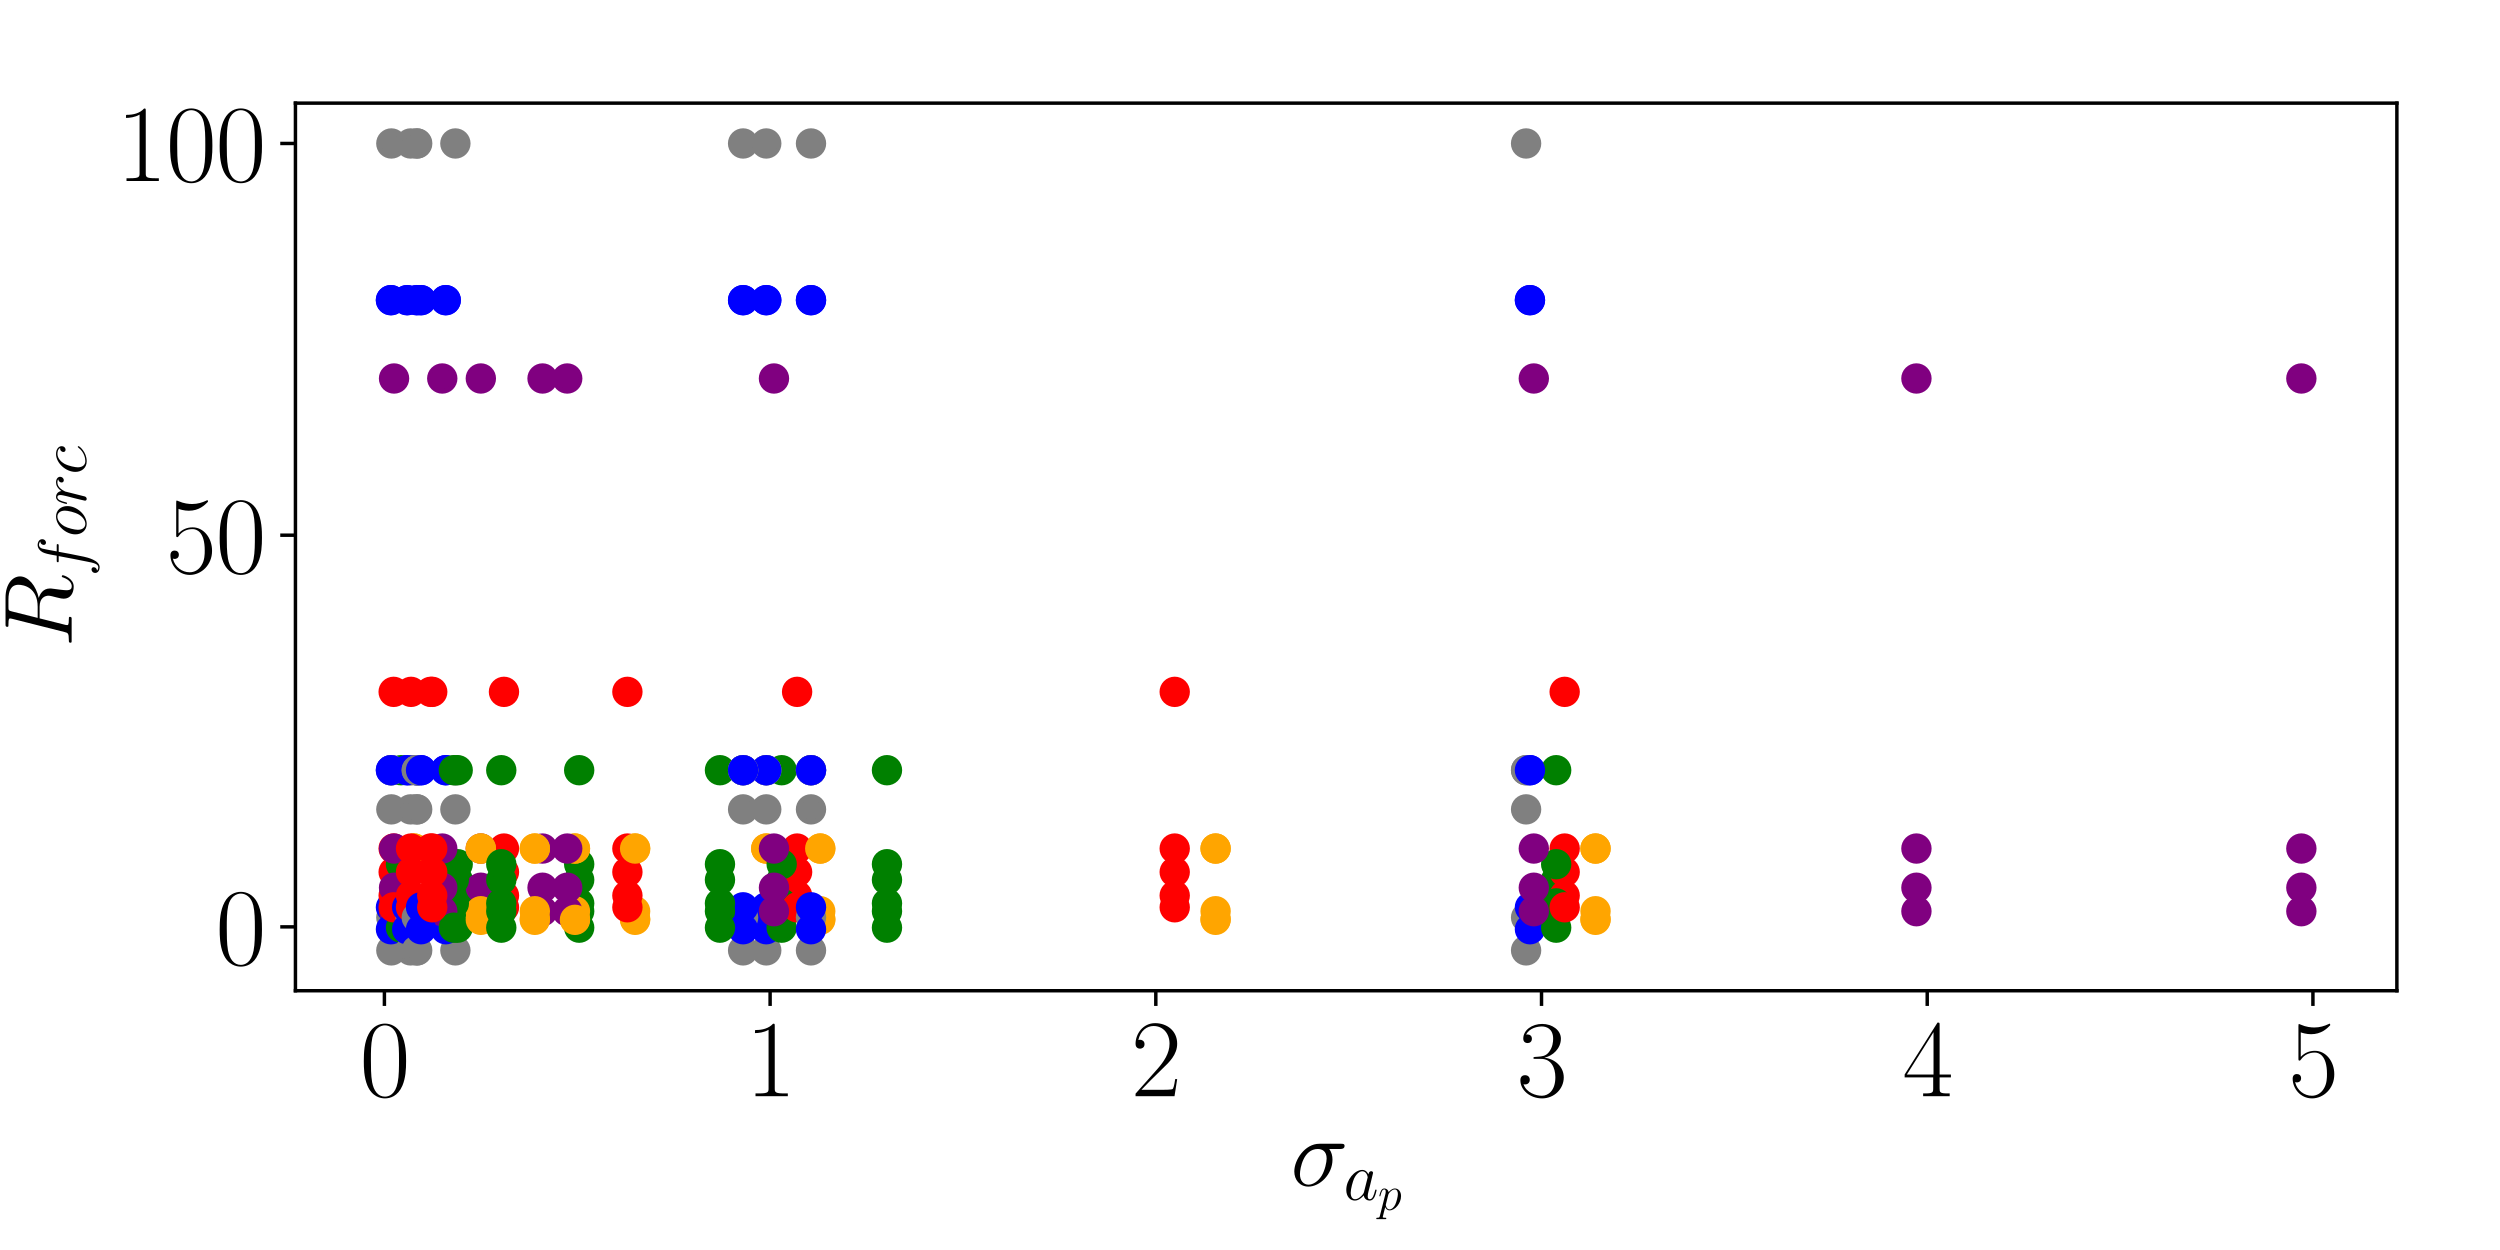 <?xml version="1.0" encoding="utf-8" standalone="no"?>
<!DOCTYPE svg PUBLIC "-//W3C//DTD SVG 1.1//EN"
  "http://www.w3.org/Graphics/SVG/1.1/DTD/svg11.dtd">
<svg xmlns:xlink="http://www.w3.org/1999/xlink" width="576pt" height="288pt" viewBox="0 0 576 288" xmlns="http://www.w3.org/2000/svg" version="1.1">
 <defs>
  <style type="text/css">*{stroke-linejoin: round; stroke-linecap: butt}</style>
 </defs>
 <g id="figure_1">
  <g id="patch_1">
   <path d="M 0 288 
L 576 288 
L 576 0 
L 0 0 
z
" style="fill: #ffffff"/>
  </g>
  <g id="axes_1">
   <g id="patch_2">
    <path d="M 68.07 228.265 
L 552.24 228.265 
L 552.24 23.76 
L 68.07 23.76 
z
" style="fill: #ffffff"/>
   </g>
   <g id="PathCollection_1">
    <defs>
     <path id="m0fd467d354" d="M 0 3 
C 0.796 3 1.559 2.684 2.121 2.121 
C 2.684 1.559 3 0.796 3 0 
C 3 -0.796 2.684 -1.559 2.121 -2.121 
C 1.559 -2.684 0.796 -3 0 -3 
C -0.796 -3 -1.559 -2.684 -2.121 -2.121 
C -2.684 -1.559 -3 -0.796 -3 0 
C -3 0.796 -2.684 1.559 -2.121 2.121 
C -1.559 2.684 -0.796 3 0 3 
z
" style="stroke: #808080"/>
    </defs>
    <g clip-path="url(#pd508417ba0)">
     <use xlink:href="#m0fd467d354" x="90.166" y="186.48" style="fill: #808080; stroke: #808080"/>
    </g>
   </g>
   <g id="PathCollection_2">
    <defs>
     <path id="m8f3ce8d440" d="M 0 3 
C 0.796 3 1.559 2.684 2.121 2.121 
C 2.684 1.559 3 0.796 3 0 
C 3 -0.796 2.684 -1.559 2.121 -2.121 
C 1.559 -2.684 0.796 -3 0 -3 
C -0.796 -3 -1.559 -2.684 -2.121 -2.121 
C -2.684 -1.559 -3 -0.796 -3 0 
C -3 0.796 -2.684 1.559 -2.121 2.121 
C -1.559 2.684 -0.796 3 0 3 
z
" style="stroke: #0000ff"/>
    </defs>
    <g clip-path="url(#pd508417ba0)">
     <use xlink:href="#m8f3ce8d440" x="90.077" y="177.455" style="fill: #0000ff; stroke: #0000ff"/>
    </g>
   </g>
   <g id="PathCollection_3">
    <defs>
     <path id="m130c69c381" d="M 0 3 
C 0.796 3 1.559 2.684 2.121 2.121 
C 2.684 1.559 3 0.796 3 0 
C 3 -0.796 2.684 -1.559 2.121 -2.121 
C 1.559 -2.684 0.796 -3 0 -3 
C -0.796 -3 -1.559 -2.684 -2.121 -2.121 
C -2.684 -1.559 -3 -0.796 -3 0 
C -3 0.796 -2.684 1.559 -2.121 2.121 
C -1.559 2.684 -0.796 3 0 3 
z
" style="stroke: #008000"/>
    </defs>
    <g clip-path="url(#pd508417ba0)">
     <use xlink:href="#m130c69c381" x="92.388" y="177.455" style="fill: #008000; stroke: #008000"/>
    </g>
   </g>
   <g id="PathCollection_4">
    <defs>
     <path id="mc57b808607" d="M 0 3 
C 0.796 3 1.559 2.684 2.121 2.121 
C 2.684 1.559 3 0.796 3 0 
C 3 -0.796 2.684 -1.559 2.121 -2.121 
C 1.559 -2.684 0.796 -3 0 -3 
C -0.796 -3 -1.559 -2.684 -2.121 -2.121 
C -2.684 -1.559 -3 -0.796 -3 0 
C -3 0.796 -2.684 1.559 -2.121 2.121 
C -1.559 2.684 -0.796 3 0 3 
z
" style="stroke: #ffa500"/>
    </defs>
    <g clip-path="url(#pd508417ba0)">
     <use xlink:href="#mc57b808607" x="95.409" y="195.505" style="fill: #ffa500; stroke: #ffa500"/>
    </g>
   </g>
   <g id="PathCollection_5">
    <defs>
     <path id="m4cef2df4b1" d="M 0 3 
C 0.796 3 1.559 2.684 2.121 2.121 
C 2.684 1.559 3 0.796 3 0 
C 3 -0.796 2.684 -1.559 2.121 -2.121 
C 1.559 -2.684 0.796 -3 0 -3 
C -0.796 -3 -1.559 -2.684 -2.121 -2.121 
C -2.684 -1.559 -3 -0.796 -3 0 
C -3 0.796 -2.684 1.559 -2.121 2.121 
C -1.559 2.684 -0.796 3 0 3 
z
" style="stroke: #ff0000"/>
    </defs>
    <g clip-path="url(#pd508417ba0)">
     <use xlink:href="#m4cef2df4b1" x="90.699" y="195.505" style="fill: #ff0000; stroke: #ff0000"/>
    </g>
   </g>
   <g id="PathCollection_6">
    <defs>
     <path id="md2f21e39e7" d="M 0 3 
C 0.796 3 1.559 2.684 2.121 2.121 
C 2.684 1.559 3 0.796 3 0 
C 3 -0.796 2.684 -1.559 2.121 -2.121 
C 1.559 -2.684 0.796 -3 0 -3 
C -0.796 -3 -1.559 -2.684 -2.121 -2.121 
C -2.684 -1.559 -3 -0.796 -3 0 
C -3 0.796 -2.684 1.559 -2.121 2.121 
C -1.559 2.684 -0.796 3 0 3 
z
" style="stroke: #800080"/>
    </defs>
    <g clip-path="url(#pd508417ba0)">
     <use xlink:href="#md2f21e39e7" x="90.788" y="87.205" style="fill: #800080; stroke: #800080"/>
    </g>
   </g>
   <g id="PathCollection_7">
    <g clip-path="url(#pd508417ba0)">
     <use xlink:href="#m0fd467d354" x="90.166" y="211.389" style="fill: #808080; stroke: #808080"/>
    </g>
   </g>
   <g id="PathCollection_8">
    <g clip-path="url(#pd508417ba0)">
     <use xlink:href="#m8f3ce8d440" x="90.077" y="209.042" style="fill: #0000ff; stroke: #0000ff"/>
    </g>
   </g>
   <g id="PathCollection_9">
    <g clip-path="url(#pd508417ba0)">
     <use xlink:href="#m130c69c381" x="92.388" y="209.945" style="fill: #008000; stroke: #008000"/>
    </g>
   </g>
   <g id="PathCollection_10">
    <g clip-path="url(#pd508417ba0)"/>
   </g>
   <g id="PathCollection_11">
    <g clip-path="url(#pd508417ba0)"/>
   </g>
   <g id="PathCollection_12">
    <g clip-path="url(#pd508417ba0)"/>
   </g>
   <g id="PathCollection_13">
    <g clip-path="url(#pd508417ba0)">
     <use xlink:href="#m0fd467d354" x="90.166" y="177.455" style="fill: #808080; stroke: #808080"/>
    </g>
   </g>
   <g id="PathCollection_14">
    <g clip-path="url(#pd508417ba0)">
     <use xlink:href="#m8f3ce8d440" x="90.077" y="69.155" style="fill: #0000ff; stroke: #0000ff"/>
    </g>
   </g>
   <g id="PathCollection_15">
    <g clip-path="url(#pd508417ba0)">
     <use xlink:href="#m130c69c381" x="92.388" y="202.725" style="fill: #008000; stroke: #008000"/>
    </g>
   </g>
   <g id="PathCollection_16">
    <g clip-path="url(#pd508417ba0)">
     <use xlink:href="#mc57b808607" x="95.409" y="209.945" style="fill: #ffa500; stroke: #ffa500"/>
    </g>
   </g>
   <g id="PathCollection_17">
    <g clip-path="url(#pd508417ba0)">
     <use xlink:href="#m4cef2df4b1" x="90.699" y="206.335" style="fill: #ff0000; stroke: #ff0000"/>
    </g>
   </g>
   <g id="PathCollection_18">
    <g clip-path="url(#pd508417ba0)"/>
   </g>
   <g id="PathCollection_19">
    <g clip-path="url(#pd508417ba0)">
     <use xlink:href="#m0fd467d354" x="90.166" y="177.455" style="fill: #808080; stroke: #808080"/>
    </g>
   </g>
   <g id="PathCollection_20">
    <g clip-path="url(#pd508417ba0)">
     <use xlink:href="#m8f3ce8d440" x="90.077" y="177.455" style="fill: #0000ff; stroke: #0000ff"/>
    </g>
   </g>
   <g id="PathCollection_21">
    <g clip-path="url(#pd508417ba0)">
     <use xlink:href="#m130c69c381" x="92.388" y="208.14" style="fill: #008000; stroke: #008000"/>
    </g>
   </g>
   <g id="PathCollection_22">
    <g clip-path="url(#pd508417ba0)">
     <use xlink:href="#mc57b808607" x="95.409" y="211.75" style="fill: #ffa500; stroke: #ffa500"/>
    </g>
   </g>
   <g id="PathCollection_23">
    <g clip-path="url(#pd508417ba0)">
     <use xlink:href="#m4cef2df4b1" x="90.699" y="200.92" style="fill: #ff0000; stroke: #ff0000"/>
    </g>
   </g>
   <g id="PathCollection_24">
    <g clip-path="url(#pd508417ba0)">
     <use xlink:href="#md2f21e39e7" x="90.788" y="209.945" style="fill: #800080; stroke: #800080"/>
    </g>
   </g>
   <g id="PathCollection_25">
    <g clip-path="url(#pd508417ba0)">
     <use xlink:href="#m0fd467d354" x="90.166" y="33.056" style="fill: #808080; stroke: #808080"/>
    </g>
   </g>
   <g id="PathCollection_26">
    <g clip-path="url(#pd508417ba0)">
     <use xlink:href="#m8f3ce8d440" x="90.077" y="69.155" style="fill: #0000ff; stroke: #0000ff"/>
    </g>
   </g>
   <g id="PathCollection_27">
    <g clip-path="url(#pd508417ba0)">
     <use xlink:href="#m130c69c381" x="92.388" y="199.115" style="fill: #008000; stroke: #008000"/>
    </g>
   </g>
   <g id="PathCollection_28">
    <g clip-path="url(#pd508417ba0)">
     <use xlink:href="#mc57b808607" x="95.409" y="195.505" style="fill: #ffa500; stroke: #ffa500"/>
    </g>
   </g>
   <g id="PathCollection_29">
    <g clip-path="url(#pd508417ba0)">
     <use xlink:href="#m4cef2df4b1" x="90.699" y="159.405" style="fill: #ff0000; stroke: #ff0000"/>
    </g>
   </g>
   <g id="PathCollection_30">
    <g clip-path="url(#pd508417ba0)">
     <use xlink:href="#md2f21e39e7" x="90.788" y="204.53" style="fill: #800080; stroke: #800080"/>
    </g>
   </g>
   <g id="PathCollection_31">
    <g clip-path="url(#pd508417ba0)">
     <use xlink:href="#m0fd467d354" x="90.166" y="218.97" style="fill: #808080; stroke: #808080"/>
    </g>
   </g>
   <g id="PathCollection_32">
    <g clip-path="url(#pd508417ba0)">
     <use xlink:href="#m8f3ce8d440" x="90.077" y="214.096" style="fill: #0000ff; stroke: #0000ff"/>
    </g>
   </g>
   <g id="PathCollection_33">
    <g clip-path="url(#pd508417ba0)">
     <use xlink:href="#m130c69c381" x="92.388" y="213.735" style="fill: #008000; stroke: #008000"/>
    </g>
   </g>
   <g id="PathCollection_34">
    <g clip-path="url(#pd508417ba0)">
     <use xlink:href="#mc57b808607" x="95.409" y="211.93" style="fill: #ffa500; stroke: #ffa500"/>
    </g>
   </g>
   <g id="PathCollection_35">
    <g clip-path="url(#pd508417ba0)">
     <use xlink:href="#m4cef2df4b1" x="90.699" y="209.042" style="fill: #ff0000; stroke: #ff0000"/>
    </g>
   </g>
   <g id="PathCollection_36">
    <g clip-path="url(#pd508417ba0)">
     <use xlink:href="#md2f21e39e7" x="90.788" y="195.505" style="fill: #800080; stroke: #800080"/>
    </g>
   </g>
   <g id="PathCollection_37">
    <g clip-path="url(#pd508417ba0)">
     <use xlink:href="#m0fd467d354" x="351.611" y="186.48" style="fill: #808080; stroke: #808080"/>
    </g>
   </g>
   <g id="PathCollection_38">
    <g clip-path="url(#pd508417ba0)">
     <use xlink:href="#m8f3ce8d440" x="352.5" y="177.455" style="fill: #0000ff; stroke: #0000ff"/>
    </g>
   </g>
   <g id="PathCollection_39">
    <g clip-path="url(#pd508417ba0)">
     <use xlink:href="#m130c69c381" x="358.542" y="177.455" style="fill: #008000; stroke: #008000"/>
    </g>
   </g>
   <g id="PathCollection_40">
    <g clip-path="url(#pd508417ba0)">
     <use xlink:href="#mc57b808607" x="367.607" y="195.505" style="fill: #ffa500; stroke: #ffa500"/>
    </g>
   </g>
   <g id="PathCollection_41">
    <g clip-path="url(#pd508417ba0)">
     <use xlink:href="#m4cef2df4b1" x="360.498" y="195.505" style="fill: #ff0000; stroke: #ff0000"/>
    </g>
   </g>
   <g id="PathCollection_42">
    <g clip-path="url(#pd508417ba0)">
     <use xlink:href="#md2f21e39e7" x="530.232" y="87.205" style="fill: #800080; stroke: #800080"/>
    </g>
   </g>
   <g id="PathCollection_43">
    <g clip-path="url(#pd508417ba0)">
     <use xlink:href="#m0fd467d354" x="351.611" y="211.389" style="fill: #808080; stroke: #808080"/>
    </g>
   </g>
   <g id="PathCollection_44">
    <g clip-path="url(#pd508417ba0)">
     <use xlink:href="#m8f3ce8d440" x="352.5" y="209.042" style="fill: #0000ff; stroke: #0000ff"/>
    </g>
   </g>
   <g id="PathCollection_45">
    <g clip-path="url(#pd508417ba0)">
     <use xlink:href="#m130c69c381" x="358.542" y="209.945" style="fill: #008000; stroke: #008000"/>
    </g>
   </g>
   <g id="PathCollection_46">
    <g clip-path="url(#pd508417ba0)"/>
   </g>
   <g id="PathCollection_47">
    <g clip-path="url(#pd508417ba0)"/>
   </g>
   <g id="PathCollection_48">
    <g clip-path="url(#pd508417ba0)"/>
   </g>
   <g id="PathCollection_49">
    <g clip-path="url(#pd508417ba0)">
     <use xlink:href="#m0fd467d354" x="351.611" y="177.455" style="fill: #808080; stroke: #808080"/>
    </g>
   </g>
   <g id="PathCollection_50">
    <g clip-path="url(#pd508417ba0)">
     <use xlink:href="#m8f3ce8d440" x="352.5" y="69.155" style="fill: #0000ff; stroke: #0000ff"/>
    </g>
   </g>
   <g id="PathCollection_51">
    <g clip-path="url(#pd508417ba0)">
     <use xlink:href="#m130c69c381" x="358.542" y="202.725" style="fill: #008000; stroke: #008000"/>
    </g>
   </g>
   <g id="PathCollection_52">
    <g clip-path="url(#pd508417ba0)">
     <use xlink:href="#mc57b808607" x="367.607" y="209.945" style="fill: #ffa500; stroke: #ffa500"/>
    </g>
   </g>
   <g id="PathCollection_53">
    <g clip-path="url(#pd508417ba0)">
     <use xlink:href="#m4cef2df4b1" x="360.498" y="206.335" style="fill: #ff0000; stroke: #ff0000"/>
    </g>
   </g>
   <g id="PathCollection_54">
    <g clip-path="url(#pd508417ba0)"/>
   </g>
   <g id="PathCollection_55">
    <g clip-path="url(#pd508417ba0)">
     <use xlink:href="#m0fd467d354" x="351.611" y="177.455" style="fill: #808080; stroke: #808080"/>
    </g>
   </g>
   <g id="PathCollection_56">
    <g clip-path="url(#pd508417ba0)">
     <use xlink:href="#m8f3ce8d440" x="352.5" y="177.455" style="fill: #0000ff; stroke: #0000ff"/>
    </g>
   </g>
   <g id="PathCollection_57">
    <g clip-path="url(#pd508417ba0)">
     <use xlink:href="#m130c69c381" x="358.542" y="208.14" style="fill: #008000; stroke: #008000"/>
    </g>
   </g>
   <g id="PathCollection_58">
    <g clip-path="url(#pd508417ba0)">
     <use xlink:href="#mc57b808607" x="367.607" y="211.75" style="fill: #ffa500; stroke: #ffa500"/>
    </g>
   </g>
   <g id="PathCollection_59">
    <g clip-path="url(#pd508417ba0)">
     <use xlink:href="#m4cef2df4b1" x="360.498" y="200.92" style="fill: #ff0000; stroke: #ff0000"/>
    </g>
   </g>
   <g id="PathCollection_60">
    <g clip-path="url(#pd508417ba0)">
     <use xlink:href="#md2f21e39e7" x="530.232" y="209.945" style="fill: #800080; stroke: #800080"/>
    </g>
   </g>
   <g id="PathCollection_61">
    <g clip-path="url(#pd508417ba0)">
     <use xlink:href="#m0fd467d354" x="351.611" y="33.056" style="fill: #808080; stroke: #808080"/>
    </g>
   </g>
   <g id="PathCollection_62">
    <g clip-path="url(#pd508417ba0)">
     <use xlink:href="#m8f3ce8d440" x="352.5" y="69.155" style="fill: #0000ff; stroke: #0000ff"/>
    </g>
   </g>
   <g id="PathCollection_63">
    <g clip-path="url(#pd508417ba0)">
     <use xlink:href="#m130c69c381" x="358.542" y="199.115" style="fill: #008000; stroke: #008000"/>
    </g>
   </g>
   <g id="PathCollection_64">
    <g clip-path="url(#pd508417ba0)">
     <use xlink:href="#mc57b808607" x="367.607" y="195.505" style="fill: #ffa500; stroke: #ffa500"/>
    </g>
   </g>
   <g id="PathCollection_65">
    <g clip-path="url(#pd508417ba0)">
     <use xlink:href="#m4cef2df4b1" x="360.498" y="159.405" style="fill: #ff0000; stroke: #ff0000"/>
    </g>
   </g>
   <g id="PathCollection_66">
    <g clip-path="url(#pd508417ba0)">
     <use xlink:href="#md2f21e39e7" x="530.232" y="204.53" style="fill: #800080; stroke: #800080"/>
    </g>
   </g>
   <g id="PathCollection_67">
    <g clip-path="url(#pd508417ba0)">
     <use xlink:href="#m0fd467d354" x="351.611" y="218.97" style="fill: #808080; stroke: #808080"/>
    </g>
   </g>
   <g id="PathCollection_68">
    <g clip-path="url(#pd508417ba0)">
     <use xlink:href="#m8f3ce8d440" x="352.5" y="214.096" style="fill: #0000ff; stroke: #0000ff"/>
    </g>
   </g>
   <g id="PathCollection_69">
    <g clip-path="url(#pd508417ba0)">
     <use xlink:href="#m130c69c381" x="358.542" y="213.735" style="fill: #008000; stroke: #008000"/>
    </g>
   </g>
   <g id="PathCollection_70">
    <g clip-path="url(#pd508417ba0)">
     <use xlink:href="#mc57b808607" x="367.607" y="211.93" style="fill: #ffa500; stroke: #ffa500"/>
    </g>
   </g>
   <g id="PathCollection_71">
    <g clip-path="url(#pd508417ba0)">
     <use xlink:href="#m4cef2df4b1" x="360.498" y="209.042" style="fill: #ff0000; stroke: #ff0000"/>
    </g>
   </g>
   <g id="PathCollection_72">
    <g clip-path="url(#pd508417ba0)">
     <use xlink:href="#md2f21e39e7" x="530.232" y="195.505" style="fill: #800080; stroke: #800080"/>
    </g>
   </g>
   <g id="PathCollection_73">
    <g clip-path="url(#pd508417ba0)">
     <use xlink:href="#m0fd467d354" x="104.918" y="186.48" style="fill: #808080; stroke: #808080"/>
    </g>
   </g>
   <g id="PathCollection_74">
    <g clip-path="url(#pd508417ba0)">
     <use xlink:href="#m8f3ce8d440" x="102.696" y="177.455" style="fill: #0000ff; stroke: #0000ff"/>
    </g>
   </g>
   <g id="PathCollection_75">
    <g clip-path="url(#pd508417ba0)">
     <use xlink:href="#m130c69c381" x="133.444" y="177.455" style="fill: #008000; stroke: #008000"/>
    </g>
   </g>
   <g id="PathCollection_76">
    <g clip-path="url(#pd508417ba0)">
     <use xlink:href="#mc57b808607" x="176.544" y="195.505" style="fill: #ffa500; stroke: #ffa500"/>
    </g>
   </g>
   <g id="PathCollection_77">
    <g clip-path="url(#pd508417ba0)">
     <use xlink:href="#m4cef2df4b1" x="116.115" y="195.505" style="fill: #ff0000; stroke: #ff0000"/>
    </g>
   </g>
   <g id="PathCollection_78">
    <g clip-path="url(#pd508417ba0)">
     <use xlink:href="#md2f21e39e7" x="125.002" y="87.205" style="fill: #800080; stroke: #800080"/>
    </g>
   </g>
   <g id="PathCollection_79">
    <g clip-path="url(#pd508417ba0)">
     <use xlink:href="#m0fd467d354" x="104.918" y="211.389" style="fill: #808080; stroke: #808080"/>
    </g>
   </g>
   <g id="PathCollection_80">
    <g clip-path="url(#pd508417ba0)">
     <use xlink:href="#m8f3ce8d440" x="102.696" y="209.042" style="fill: #0000ff; stroke: #0000ff"/>
    </g>
   </g>
   <g id="PathCollection_81">
    <g clip-path="url(#pd508417ba0)">
     <use xlink:href="#m130c69c381" x="133.444" y="209.945" style="fill: #008000; stroke: #008000"/>
    </g>
   </g>
   <g id="PathCollection_82">
    <g clip-path="url(#pd508417ba0)"/>
   </g>
   <g id="PathCollection_83">
    <g clip-path="url(#pd508417ba0)"/>
   </g>
   <g id="PathCollection_84">
    <g clip-path="url(#pd508417ba0)"/>
   </g>
   <g id="PathCollection_85">
    <g clip-path="url(#pd508417ba0)">
     <use xlink:href="#m0fd467d354" x="104.918" y="177.455" style="fill: #808080; stroke: #808080"/>
    </g>
   </g>
   <g id="PathCollection_86">
    <g clip-path="url(#pd508417ba0)">
     <use xlink:href="#m8f3ce8d440" x="102.696" y="69.155" style="fill: #0000ff; stroke: #0000ff"/>
    </g>
   </g>
   <g id="PathCollection_87">
    <g clip-path="url(#pd508417ba0)">
     <use xlink:href="#m130c69c381" x="133.444" y="202.725" style="fill: #008000; stroke: #008000"/>
    </g>
   </g>
   <g id="PathCollection_88">
    <g clip-path="url(#pd508417ba0)">
     <use xlink:href="#mc57b808607" x="176.544" y="209.945" style="fill: #ffa500; stroke: #ffa500"/>
    </g>
   </g>
   <g id="PathCollection_89">
    <g clip-path="url(#pd508417ba0)">
     <use xlink:href="#m4cef2df4b1" x="116.115" y="206.335" style="fill: #ff0000; stroke: #ff0000"/>
    </g>
   </g>
   <g id="PathCollection_90">
    <g clip-path="url(#pd508417ba0)"/>
   </g>
   <g id="PathCollection_91">
    <g clip-path="url(#pd508417ba0)">
     <use xlink:href="#m0fd467d354" x="104.918" y="177.455" style="fill: #808080; stroke: #808080"/>
    </g>
   </g>
   <g id="PathCollection_92">
    <g clip-path="url(#pd508417ba0)">
     <use xlink:href="#m8f3ce8d440" x="102.696" y="177.455" style="fill: #0000ff; stroke: #0000ff"/>
    </g>
   </g>
   <g id="PathCollection_93">
    <g clip-path="url(#pd508417ba0)">
     <use xlink:href="#m130c69c381" x="133.444" y="208.14" style="fill: #008000; stroke: #008000"/>
    </g>
   </g>
   <g id="PathCollection_94">
    <g clip-path="url(#pd508417ba0)">
     <use xlink:href="#mc57b808607" x="176.544" y="211.75" style="fill: #ffa500; stroke: #ffa500"/>
    </g>
   </g>
   <g id="PathCollection_95">
    <g clip-path="url(#pd508417ba0)">
     <use xlink:href="#m4cef2df4b1" x="116.115" y="200.92" style="fill: #ff0000; stroke: #ff0000"/>
    </g>
   </g>
   <g id="PathCollection_96">
    <g clip-path="url(#pd508417ba0)">
     <use xlink:href="#md2f21e39e7" x="125.002" y="209.945" style="fill: #800080; stroke: #800080"/>
    </g>
   </g>
   <g id="PathCollection_97">
    <g clip-path="url(#pd508417ba0)">
     <use xlink:href="#m0fd467d354" x="104.918" y="33.056" style="fill: #808080; stroke: #808080"/>
    </g>
   </g>
   <g id="PathCollection_98">
    <g clip-path="url(#pd508417ba0)">
     <use xlink:href="#m8f3ce8d440" x="102.696" y="69.155" style="fill: #0000ff; stroke: #0000ff"/>
    </g>
   </g>
   <g id="PathCollection_99">
    <g clip-path="url(#pd508417ba0)">
     <use xlink:href="#m130c69c381" x="133.444" y="199.115" style="fill: #008000; stroke: #008000"/>
    </g>
   </g>
   <g id="PathCollection_100">
    <g clip-path="url(#pd508417ba0)">
     <use xlink:href="#mc57b808607" x="176.544" y="195.505" style="fill: #ffa500; stroke: #ffa500"/>
    </g>
   </g>
   <g id="PathCollection_101">
    <g clip-path="url(#pd508417ba0)">
     <use xlink:href="#m4cef2df4b1" x="116.115" y="159.405" style="fill: #ff0000; stroke: #ff0000"/>
    </g>
   </g>
   <g id="PathCollection_102">
    <g clip-path="url(#pd508417ba0)">
     <use xlink:href="#md2f21e39e7" x="125.002" y="204.53" style="fill: #800080; stroke: #800080"/>
    </g>
   </g>
   <g id="PathCollection_103">
    <g clip-path="url(#pd508417ba0)">
     <use xlink:href="#m0fd467d354" x="104.918" y="218.97" style="fill: #808080; stroke: #808080"/>
    </g>
   </g>
   <g id="PathCollection_104">
    <g clip-path="url(#pd508417ba0)">
     <use xlink:href="#m8f3ce8d440" x="102.696" y="214.096" style="fill: #0000ff; stroke: #0000ff"/>
    </g>
   </g>
   <g id="PathCollection_105">
    <g clip-path="url(#pd508417ba0)">
     <use xlink:href="#m130c69c381" x="133.444" y="213.735" style="fill: #008000; stroke: #008000"/>
    </g>
   </g>
   <g id="PathCollection_106">
    <g clip-path="url(#pd508417ba0)">
     <use xlink:href="#mc57b808607" x="176.544" y="211.93" style="fill: #ffa500; stroke: #ffa500"/>
    </g>
   </g>
   <g id="PathCollection_107">
    <g clip-path="url(#pd508417ba0)">
     <use xlink:href="#m4cef2df4b1" x="116.115" y="209.042" style="fill: #ff0000; stroke: #ff0000"/>
    </g>
   </g>
   <g id="PathCollection_108">
    <g clip-path="url(#pd508417ba0)">
     <use xlink:href="#md2f21e39e7" x="125.002" y="195.505" style="fill: #800080; stroke: #800080"/>
    </g>
   </g>
   <g id="PathCollection_109">
    <g clip-path="url(#pd508417ba0)">
     <use xlink:href="#m0fd467d354" x="176.544" y="186.48" style="fill: #808080; stroke: #808080"/>
    </g>
   </g>
   <g id="PathCollection_110">
    <g clip-path="url(#pd508417ba0)">
     <use xlink:href="#m8f3ce8d440" x="176.544" y="177.455" style="fill: #0000ff; stroke: #0000ff"/>
    </g>
   </g>
   <g id="PathCollection_111">
    <g clip-path="url(#pd508417ba0)">
     <use xlink:href="#m130c69c381" x="180.099" y="177.455" style="fill: #008000; stroke: #008000"/>
    </g>
   </g>
   <g id="PathCollection_112">
    <g clip-path="url(#pd508417ba0)">
     <use xlink:href="#mc57b808607" x="188.986" y="195.505" style="fill: #ffa500; stroke: #ffa500"/>
    </g>
   </g>
   <g id="PathCollection_113">
    <g clip-path="url(#pd508417ba0)">
     <use xlink:href="#m4cef2df4b1" x="183.654" y="195.505" style="fill: #ff0000; stroke: #ff0000"/>
    </g>
   </g>
   <g id="PathCollection_114">
    <g clip-path="url(#pd508417ba0)">
     <use xlink:href="#md2f21e39e7" x="353.388" y="87.205" style="fill: #800080; stroke: #800080"/>
    </g>
   </g>
   <g id="PathCollection_115">
    <g clip-path="url(#pd508417ba0)">
     <use xlink:href="#m0fd467d354" x="176.544" y="211.389" style="fill: #808080; stroke: #808080"/>
    </g>
   </g>
   <g id="PathCollection_116">
    <g clip-path="url(#pd508417ba0)">
     <use xlink:href="#m8f3ce8d440" x="176.544" y="209.042" style="fill: #0000ff; stroke: #0000ff"/>
    </g>
   </g>
   <g id="PathCollection_117">
    <g clip-path="url(#pd508417ba0)">
     <use xlink:href="#m130c69c381" x="180.099" y="209.945" style="fill: #008000; stroke: #008000"/>
    </g>
   </g>
   <g id="PathCollection_118">
    <g clip-path="url(#pd508417ba0)"/>
   </g>
   <g id="PathCollection_119">
    <g clip-path="url(#pd508417ba0)"/>
   </g>
   <g id="PathCollection_120">
    <g clip-path="url(#pd508417ba0)"/>
   </g>
   <g id="PathCollection_121">
    <g clip-path="url(#pd508417ba0)">
     <use xlink:href="#m0fd467d354" x="176.544" y="177.455" style="fill: #808080; stroke: #808080"/>
    </g>
   </g>
   <g id="PathCollection_122">
    <g clip-path="url(#pd508417ba0)">
     <use xlink:href="#m8f3ce8d440" x="176.544" y="69.155" style="fill: #0000ff; stroke: #0000ff"/>
    </g>
   </g>
   <g id="PathCollection_123">
    <g clip-path="url(#pd508417ba0)">
     <use xlink:href="#m130c69c381" x="180.099" y="202.725" style="fill: #008000; stroke: #008000"/>
    </g>
   </g>
   <g id="PathCollection_124">
    <g clip-path="url(#pd508417ba0)">
     <use xlink:href="#mc57b808607" x="188.986" y="209.945" style="fill: #ffa500; stroke: #ffa500"/>
    </g>
   </g>
   <g id="PathCollection_125">
    <g clip-path="url(#pd508417ba0)">
     <use xlink:href="#m4cef2df4b1" x="183.654" y="206.335" style="fill: #ff0000; stroke: #ff0000"/>
    </g>
   </g>
   <g id="PathCollection_126">
    <g clip-path="url(#pd508417ba0)"/>
   </g>
   <g id="PathCollection_127">
    <g clip-path="url(#pd508417ba0)">
     <use xlink:href="#m0fd467d354" x="176.544" y="177.455" style="fill: #808080; stroke: #808080"/>
    </g>
   </g>
   <g id="PathCollection_128">
    <g clip-path="url(#pd508417ba0)">
     <use xlink:href="#m8f3ce8d440" x="176.544" y="177.455" style="fill: #0000ff; stroke: #0000ff"/>
    </g>
   </g>
   <g id="PathCollection_129">
    <g clip-path="url(#pd508417ba0)">
     <use xlink:href="#m130c69c381" x="180.099" y="208.14" style="fill: #008000; stroke: #008000"/>
    </g>
   </g>
   <g id="PathCollection_130">
    <g clip-path="url(#pd508417ba0)">
     <use xlink:href="#mc57b808607" x="188.986" y="211.75" style="fill: #ffa500; stroke: #ffa500"/>
    </g>
   </g>
   <g id="PathCollection_131">
    <g clip-path="url(#pd508417ba0)">
     <use xlink:href="#m4cef2df4b1" x="183.654" y="200.92" style="fill: #ff0000; stroke: #ff0000"/>
    </g>
   </g>
   <g id="PathCollection_132">
    <g clip-path="url(#pd508417ba0)">
     <use xlink:href="#md2f21e39e7" x="353.388" y="209.945" style="fill: #800080; stroke: #800080"/>
    </g>
   </g>
   <g id="PathCollection_133">
    <g clip-path="url(#pd508417ba0)">
     <use xlink:href="#m0fd467d354" x="176.544" y="33.056" style="fill: #808080; stroke: #808080"/>
    </g>
   </g>
   <g id="PathCollection_134">
    <g clip-path="url(#pd508417ba0)">
     <use xlink:href="#m8f3ce8d440" x="176.544" y="69.155" style="fill: #0000ff; stroke: #0000ff"/>
    </g>
   </g>
   <g id="PathCollection_135">
    <g clip-path="url(#pd508417ba0)">
     <use xlink:href="#m130c69c381" x="180.099" y="199.115" style="fill: #008000; stroke: #008000"/>
    </g>
   </g>
   <g id="PathCollection_136">
    <g clip-path="url(#pd508417ba0)">
     <use xlink:href="#mc57b808607" x="188.986" y="195.505" style="fill: #ffa500; stroke: #ffa500"/>
    </g>
   </g>
   <g id="PathCollection_137">
    <g clip-path="url(#pd508417ba0)">
     <use xlink:href="#m4cef2df4b1" x="183.654" y="159.405" style="fill: #ff0000; stroke: #ff0000"/>
    </g>
   </g>
   <g id="PathCollection_138">
    <g clip-path="url(#pd508417ba0)">
     <use xlink:href="#md2f21e39e7" x="353.388" y="204.53" style="fill: #800080; stroke: #800080"/>
    </g>
   </g>
   <g id="PathCollection_139">
    <g clip-path="url(#pd508417ba0)">
     <use xlink:href="#m0fd467d354" x="176.544" y="218.97" style="fill: #808080; stroke: #808080"/>
    </g>
   </g>
   <g id="PathCollection_140">
    <g clip-path="url(#pd508417ba0)">
     <use xlink:href="#m8f3ce8d440" x="176.544" y="214.096" style="fill: #0000ff; stroke: #0000ff"/>
    </g>
   </g>
   <g id="PathCollection_141">
    <g clip-path="url(#pd508417ba0)">
     <use xlink:href="#m130c69c381" x="180.099" y="213.735" style="fill: #008000; stroke: #008000"/>
    </g>
   </g>
   <g id="PathCollection_142">
    <g clip-path="url(#pd508417ba0)">
     <use xlink:href="#mc57b808607" x="188.986" y="211.93" style="fill: #ffa500; stroke: #ffa500"/>
    </g>
   </g>
   <g id="PathCollection_143">
    <g clip-path="url(#pd508417ba0)">
     <use xlink:href="#m4cef2df4b1" x="183.654" y="209.042" style="fill: #ff0000; stroke: #ff0000"/>
    </g>
   </g>
   <g id="PathCollection_144">
    <g clip-path="url(#pd508417ba0)">
     <use xlink:href="#md2f21e39e7" x="353.388" y="195.505" style="fill: #800080; stroke: #800080"/>
    </g>
   </g>
   <g id="PathCollection_145">
    <g clip-path="url(#pd508417ba0)">
     <use xlink:href="#m0fd467d354" x="94.609" y="186.48" style="fill: #808080; stroke: #808080"/>
    </g>
   </g>
   <g id="PathCollection_146">
    <g clip-path="url(#pd508417ba0)">
     <use xlink:href="#m8f3ce8d440" x="93.81" y="177.455" style="fill: #0000ff; stroke: #0000ff"/>
    </g>
   </g>
   <g id="PathCollection_147">
    <g clip-path="url(#pd508417ba0)">
     <use xlink:href="#m130c69c381" x="105.451" y="177.455" style="fill: #008000; stroke: #008000"/>
    </g>
   </g>
   <g id="PathCollection_148">
    <g clip-path="url(#pd508417ba0)">
     <use xlink:href="#mc57b808607" x="123.224" y="195.505" style="fill: #ffa500; stroke: #ffa500"/>
    </g>
   </g>
   <g id="PathCollection_149">
    <g clip-path="url(#pd508417ba0)">
     <use xlink:href="#m4cef2df4b1" x="99.231" y="195.505" style="fill: #ff0000; stroke: #ff0000"/>
    </g>
   </g>
   <g id="PathCollection_150">
    <g clip-path="url(#pd508417ba0)">
     <use xlink:href="#md2f21e39e7" x="110.783" y="87.205" style="fill: #800080; stroke: #800080"/>
    </g>
   </g>
   <g id="PathCollection_151">
    <g clip-path="url(#pd508417ba0)">
     <use xlink:href="#m0fd467d354" x="94.609" y="211.389" style="fill: #808080; stroke: #808080"/>
    </g>
   </g>
   <g id="PathCollection_152">
    <g clip-path="url(#pd508417ba0)">
     <use xlink:href="#m8f3ce8d440" x="93.81" y="209.042" style="fill: #0000ff; stroke: #0000ff"/>
    </g>
   </g>
   <g id="PathCollection_153">
    <g clip-path="url(#pd508417ba0)">
     <use xlink:href="#m130c69c381" x="105.451" y="209.945" style="fill: #008000; stroke: #008000"/>
    </g>
   </g>
   <g id="PathCollection_154">
    <g clip-path="url(#pd508417ba0)"/>
   </g>
   <g id="PathCollection_155">
    <g clip-path="url(#pd508417ba0)"/>
   </g>
   <g id="PathCollection_156">
    <g clip-path="url(#pd508417ba0)"/>
   </g>
   <g id="PathCollection_157">
    <g clip-path="url(#pd508417ba0)">
     <use xlink:href="#m0fd467d354" x="94.609" y="177.455" style="fill: #808080; stroke: #808080"/>
    </g>
   </g>
   <g id="PathCollection_158">
    <g clip-path="url(#pd508417ba0)">
     <use xlink:href="#m8f3ce8d440" x="93.81" y="69.155" style="fill: #0000ff; stroke: #0000ff"/>
    </g>
   </g>
   <g id="PathCollection_159">
    <g clip-path="url(#pd508417ba0)">
     <use xlink:href="#m130c69c381" x="105.451" y="202.725" style="fill: #008000; stroke: #008000"/>
    </g>
   </g>
   <g id="PathCollection_160">
    <g clip-path="url(#pd508417ba0)">
     <use xlink:href="#mc57b808607" x="123.224" y="209.945" style="fill: #ffa500; stroke: #ffa500"/>
    </g>
   </g>
   <g id="PathCollection_161">
    <g clip-path="url(#pd508417ba0)">
     <use xlink:href="#m4cef2df4b1" x="99.231" y="206.335" style="fill: #ff0000; stroke: #ff0000"/>
    </g>
   </g>
   <g id="PathCollection_162">
    <g clip-path="url(#pd508417ba0)"/>
   </g>
   <g id="PathCollection_163">
    <g clip-path="url(#pd508417ba0)">
     <use xlink:href="#m0fd467d354" x="94.609" y="177.455" style="fill: #808080; stroke: #808080"/>
    </g>
   </g>
   <g id="PathCollection_164">
    <g clip-path="url(#pd508417ba0)">
     <use xlink:href="#m8f3ce8d440" x="93.81" y="177.455" style="fill: #0000ff; stroke: #0000ff"/>
    </g>
   </g>
   <g id="PathCollection_165">
    <g clip-path="url(#pd508417ba0)">
     <use xlink:href="#m130c69c381" x="105.451" y="208.14" style="fill: #008000; stroke: #008000"/>
    </g>
   </g>
   <g id="PathCollection_166">
    <g clip-path="url(#pd508417ba0)">
     <use xlink:href="#mc57b808607" x="123.224" y="211.75" style="fill: #ffa500; stroke: #ffa500"/>
    </g>
   </g>
   <g id="PathCollection_167">
    <g clip-path="url(#pd508417ba0)">
     <use xlink:href="#m4cef2df4b1" x="99.231" y="200.92" style="fill: #ff0000; stroke: #ff0000"/>
    </g>
   </g>
   <g id="PathCollection_168">
    <g clip-path="url(#pd508417ba0)">
     <use xlink:href="#md2f21e39e7" x="110.783" y="209.945" style="fill: #800080; stroke: #800080"/>
    </g>
   </g>
   <g id="PathCollection_169">
    <g clip-path="url(#pd508417ba0)">
     <use xlink:href="#m0fd467d354" x="94.609" y="33.056" style="fill: #808080; stroke: #808080"/>
    </g>
   </g>
   <g id="PathCollection_170">
    <g clip-path="url(#pd508417ba0)">
     <use xlink:href="#m8f3ce8d440" x="93.81" y="69.155" style="fill: #0000ff; stroke: #0000ff"/>
    </g>
   </g>
   <g id="PathCollection_171">
    <g clip-path="url(#pd508417ba0)">
     <use xlink:href="#m130c69c381" x="105.451" y="199.115" style="fill: #008000; stroke: #008000"/>
    </g>
   </g>
   <g id="PathCollection_172">
    <g clip-path="url(#pd508417ba0)">
     <use xlink:href="#mc57b808607" x="123.224" y="195.505" style="fill: #ffa500; stroke: #ffa500"/>
    </g>
   </g>
   <g id="PathCollection_173">
    <g clip-path="url(#pd508417ba0)">
     <use xlink:href="#m4cef2df4b1" x="99.231" y="159.405" style="fill: #ff0000; stroke: #ff0000"/>
    </g>
   </g>
   <g id="PathCollection_174">
    <g clip-path="url(#pd508417ba0)">
     <use xlink:href="#md2f21e39e7" x="110.783" y="204.53" style="fill: #800080; stroke: #800080"/>
    </g>
   </g>
   <g id="PathCollection_175">
    <g clip-path="url(#pd508417ba0)">
     <use xlink:href="#m0fd467d354" x="94.609" y="218.97" style="fill: #808080; stroke: #808080"/>
    </g>
   </g>
   <g id="PathCollection_176">
    <g clip-path="url(#pd508417ba0)">
     <use xlink:href="#m8f3ce8d440" x="93.81" y="214.096" style="fill: #0000ff; stroke: #0000ff"/>
    </g>
   </g>
   <g id="PathCollection_177">
    <g clip-path="url(#pd508417ba0)">
     <use xlink:href="#m130c69c381" x="105.451" y="213.735" style="fill: #008000; stroke: #008000"/>
    </g>
   </g>
   <g id="PathCollection_178">
    <g clip-path="url(#pd508417ba0)">
     <use xlink:href="#mc57b808607" x="123.224" y="211.93" style="fill: #ffa500; stroke: #ffa500"/>
    </g>
   </g>
   <g id="PathCollection_179">
    <g clip-path="url(#pd508417ba0)">
     <use xlink:href="#m4cef2df4b1" x="99.231" y="209.042" style="fill: #ff0000; stroke: #ff0000"/>
    </g>
   </g>
   <g id="PathCollection_180">
    <g clip-path="url(#pd508417ba0)">
     <use xlink:href="#md2f21e39e7" x="110.783" y="195.505" style="fill: #800080; stroke: #800080"/>
    </g>
   </g>
   <g id="PathCollection_181">
    <g clip-path="url(#pd508417ba0)">
     <use xlink:href="#m0fd467d354" x="171.212" y="186.48" style="fill: #808080; stroke: #808080"/>
    </g>
   </g>
   <g id="PathCollection_182">
    <g clip-path="url(#pd508417ba0)">
     <use xlink:href="#m8f3ce8d440" x="171.212" y="177.455" style="fill: #0000ff; stroke: #0000ff"/>
    </g>
   </g>
   <g id="PathCollection_183">
    <g clip-path="url(#pd508417ba0)">
     <use xlink:href="#m130c69c381" x="165.88" y="177.455" style="fill: #008000; stroke: #008000"/>
    </g>
   </g>
   <g id="PathCollection_184">
    <g clip-path="url(#pd508417ba0)">
     <use xlink:href="#mc57b808607" x="146.33" y="195.505" style="fill: #ffa500; stroke: #ffa500"/>
    </g>
   </g>
   <g id="PathCollection_185">
    <g clip-path="url(#pd508417ba0)">
     <use xlink:href="#m4cef2df4b1" x="144.552" y="195.505" style="fill: #ff0000; stroke: #ff0000"/>
    </g>
   </g>
   <g id="PathCollection_186">
    <g clip-path="url(#pd508417ba0)">
     <use xlink:href="#md2f21e39e7" x="178.322" y="87.205" style="fill: #800080; stroke: #800080"/>
    </g>
   </g>
   <g id="PathCollection_187">
    <g clip-path="url(#pd508417ba0)">
     <use xlink:href="#m0fd467d354" x="171.212" y="211.389" style="fill: #808080; stroke: #808080"/>
    </g>
   </g>
   <g id="PathCollection_188">
    <g clip-path="url(#pd508417ba0)">
     <use xlink:href="#m8f3ce8d440" x="171.212" y="209.042" style="fill: #0000ff; stroke: #0000ff"/>
    </g>
   </g>
   <g id="PathCollection_189">
    <g clip-path="url(#pd508417ba0)">
     <use xlink:href="#m130c69c381" x="165.88" y="209.945" style="fill: #008000; stroke: #008000"/>
    </g>
   </g>
   <g id="PathCollection_190">
    <g clip-path="url(#pd508417ba0)"/>
   </g>
   <g id="PathCollection_191">
    <g clip-path="url(#pd508417ba0)"/>
   </g>
   <g id="PathCollection_192">
    <g clip-path="url(#pd508417ba0)"/>
   </g>
   <g id="PathCollection_193">
    <g clip-path="url(#pd508417ba0)">
     <use xlink:href="#m0fd467d354" x="171.212" y="177.455" style="fill: #808080; stroke: #808080"/>
    </g>
   </g>
   <g id="PathCollection_194">
    <g clip-path="url(#pd508417ba0)">
     <use xlink:href="#m8f3ce8d440" x="171.212" y="69.155" style="fill: #0000ff; stroke: #0000ff"/>
    </g>
   </g>
   <g id="PathCollection_195">
    <g clip-path="url(#pd508417ba0)">
     <use xlink:href="#m130c69c381" x="165.88" y="202.725" style="fill: #008000; stroke: #008000"/>
    </g>
   </g>
   <g id="PathCollection_196">
    <g clip-path="url(#pd508417ba0)">
     <use xlink:href="#mc57b808607" x="146.33" y="209.945" style="fill: #ffa500; stroke: #ffa500"/>
    </g>
   </g>
   <g id="PathCollection_197">
    <g clip-path="url(#pd508417ba0)">
     <use xlink:href="#m4cef2df4b1" x="144.552" y="206.335" style="fill: #ff0000; stroke: #ff0000"/>
    </g>
   </g>
   <g id="PathCollection_198">
    <g clip-path="url(#pd508417ba0)"/>
   </g>
   <g id="PathCollection_199">
    <g clip-path="url(#pd508417ba0)">
     <use xlink:href="#m0fd467d354" x="171.212" y="177.455" style="fill: #808080; stroke: #808080"/>
    </g>
   </g>
   <g id="PathCollection_200">
    <g clip-path="url(#pd508417ba0)">
     <use xlink:href="#m8f3ce8d440" x="171.212" y="177.455" style="fill: #0000ff; stroke: #0000ff"/>
    </g>
   </g>
   <g id="PathCollection_201">
    <g clip-path="url(#pd508417ba0)">
     <use xlink:href="#m130c69c381" x="165.88" y="208.14" style="fill: #008000; stroke: #008000"/>
    </g>
   </g>
   <g id="PathCollection_202">
    <g clip-path="url(#pd508417ba0)">
     <use xlink:href="#mc57b808607" x="146.33" y="211.75" style="fill: #ffa500; stroke: #ffa500"/>
    </g>
   </g>
   <g id="PathCollection_203">
    <g clip-path="url(#pd508417ba0)">
     <use xlink:href="#m4cef2df4b1" x="144.552" y="200.92" style="fill: #ff0000; stroke: #ff0000"/>
    </g>
   </g>
   <g id="PathCollection_204">
    <g clip-path="url(#pd508417ba0)">
     <use xlink:href="#md2f21e39e7" x="178.322" y="209.945" style="fill: #800080; stroke: #800080"/>
    </g>
   </g>
   <g id="PathCollection_205">
    <g clip-path="url(#pd508417ba0)">
     <use xlink:href="#m0fd467d354" x="171.212" y="33.056" style="fill: #808080; stroke: #808080"/>
    </g>
   </g>
   <g id="PathCollection_206">
    <g clip-path="url(#pd508417ba0)">
     <use xlink:href="#m8f3ce8d440" x="171.212" y="69.155" style="fill: #0000ff; stroke: #0000ff"/>
    </g>
   </g>
   <g id="PathCollection_207">
    <g clip-path="url(#pd508417ba0)">
     <use xlink:href="#m130c69c381" x="165.88" y="199.115" style="fill: #008000; stroke: #008000"/>
    </g>
   </g>
   <g id="PathCollection_208">
    <g clip-path="url(#pd508417ba0)">
     <use xlink:href="#mc57b808607" x="146.33" y="195.505" style="fill: #ffa500; stroke: #ffa500"/>
    </g>
   </g>
   <g id="PathCollection_209">
    <g clip-path="url(#pd508417ba0)">
     <use xlink:href="#m4cef2df4b1" x="144.552" y="159.405" style="fill: #ff0000; stroke: #ff0000"/>
    </g>
   </g>
   <g id="PathCollection_210">
    <g clip-path="url(#pd508417ba0)">
     <use xlink:href="#md2f21e39e7" x="178.322" y="204.53" style="fill: #800080; stroke: #800080"/>
    </g>
   </g>
   <g id="PathCollection_211">
    <g clip-path="url(#pd508417ba0)">
     <use xlink:href="#m0fd467d354" x="171.212" y="218.97" style="fill: #808080; stroke: #808080"/>
    </g>
   </g>
   <g id="PathCollection_212">
    <g clip-path="url(#pd508417ba0)">
     <use xlink:href="#m8f3ce8d440" x="171.212" y="214.096" style="fill: #0000ff; stroke: #0000ff"/>
    </g>
   </g>
   <g id="PathCollection_213">
    <g clip-path="url(#pd508417ba0)">
     <use xlink:href="#m130c69c381" x="165.88" y="213.735" style="fill: #008000; stroke: #008000"/>
    </g>
   </g>
   <g id="PathCollection_214">
    <g clip-path="url(#pd508417ba0)">
     <use xlink:href="#mc57b808607" x="146.33" y="211.93" style="fill: #ffa500; stroke: #ffa500"/>
    </g>
   </g>
   <g id="PathCollection_215">
    <g clip-path="url(#pd508417ba0)">
     <use xlink:href="#m4cef2df4b1" x="144.552" y="209.042" style="fill: #ff0000; stroke: #ff0000"/>
    </g>
   </g>
   <g id="PathCollection_216">
    <g clip-path="url(#pd508417ba0)">
     <use xlink:href="#md2f21e39e7" x="178.322" y="195.505" style="fill: #800080; stroke: #800080"/>
    </g>
   </g>
   <g id="PathCollection_217">
    <g clip-path="url(#pd508417ba0)">
     <use xlink:href="#m0fd467d354" x="96.12" y="186.48" style="fill: #808080; stroke: #808080"/>
    </g>
   </g>
   <g id="PathCollection_218">
    <g clip-path="url(#pd508417ba0)">
     <use xlink:href="#m8f3ce8d440" x="96.031" y="177.455" style="fill: #0000ff; stroke: #0000ff"/>
    </g>
   </g>
   <g id="PathCollection_219">
    <g clip-path="url(#pd508417ba0)">
     <use xlink:href="#m130c69c381" x="104.563" y="177.455" style="fill: #008000; stroke: #008000"/>
    </g>
   </g>
   <g id="PathCollection_220">
    <g clip-path="url(#pd508417ba0)">
     <use xlink:href="#mc57b808607" x="110.783" y="195.505" style="fill: #ffa500; stroke: #ffa500"/>
    </g>
   </g>
   <g id="PathCollection_221">
    <g clip-path="url(#pd508417ba0)">
     <use xlink:href="#m4cef2df4b1" x="94.698" y="195.505" style="fill: #ff0000; stroke: #ff0000"/>
    </g>
   </g>
   <g id="PathCollection_222">
    <g clip-path="url(#pd508417ba0)">
     <use xlink:href="#md2f21e39e7" x="101.897" y="87.205" style="fill: #800080; stroke: #800080"/>
    </g>
   </g>
   <g id="PathCollection_223">
    <g clip-path="url(#pd508417ba0)">
     <use xlink:href="#m0fd467d354" x="96.12" y="211.389" style="fill: #808080; stroke: #808080"/>
    </g>
   </g>
   <g id="PathCollection_224">
    <g clip-path="url(#pd508417ba0)">
     <use xlink:href="#m8f3ce8d440" x="96.031" y="209.042" style="fill: #0000ff; stroke: #0000ff"/>
    </g>
   </g>
   <g id="PathCollection_225">
    <g clip-path="url(#pd508417ba0)">
     <use xlink:href="#m130c69c381" x="104.563" y="209.945" style="fill: #008000; stroke: #008000"/>
    </g>
   </g>
   <g id="PathCollection_226">
    <g clip-path="url(#pd508417ba0)"/>
   </g>
   <g id="PathCollection_227">
    <g clip-path="url(#pd508417ba0)"/>
   </g>
   <g id="PathCollection_228">
    <g clip-path="url(#pd508417ba0)"/>
   </g>
   <g id="PathCollection_229">
    <g clip-path="url(#pd508417ba0)">
     <use xlink:href="#m0fd467d354" x="96.12" y="177.455" style="fill: #808080; stroke: #808080"/>
    </g>
   </g>
   <g id="PathCollection_230">
    <g clip-path="url(#pd508417ba0)">
     <use xlink:href="#m8f3ce8d440" x="96.031" y="69.155" style="fill: #0000ff; stroke: #0000ff"/>
    </g>
   </g>
   <g id="PathCollection_231">
    <g clip-path="url(#pd508417ba0)">
     <use xlink:href="#m130c69c381" x="104.563" y="202.725" style="fill: #008000; stroke: #008000"/>
    </g>
   </g>
   <g id="PathCollection_232">
    <g clip-path="url(#pd508417ba0)">
     <use xlink:href="#mc57b808607" x="110.783" y="209.945" style="fill: #ffa500; stroke: #ffa500"/>
    </g>
   </g>
   <g id="PathCollection_233">
    <g clip-path="url(#pd508417ba0)">
     <use xlink:href="#m4cef2df4b1" x="94.698" y="206.335" style="fill: #ff0000; stroke: #ff0000"/>
    </g>
   </g>
   <g id="PathCollection_234">
    <g clip-path="url(#pd508417ba0)"/>
   </g>
   <g id="PathCollection_235">
    <g clip-path="url(#pd508417ba0)">
     <use xlink:href="#m0fd467d354" x="96.12" y="177.455" style="fill: #808080; stroke: #808080"/>
    </g>
   </g>
   <g id="PathCollection_236">
    <g clip-path="url(#pd508417ba0)">
     <use xlink:href="#m8f3ce8d440" x="96.031" y="177.455" style="fill: #0000ff; stroke: #0000ff"/>
    </g>
   </g>
   <g id="PathCollection_237">
    <g clip-path="url(#pd508417ba0)">
     <use xlink:href="#m130c69c381" x="104.563" y="208.14" style="fill: #008000; stroke: #008000"/>
    </g>
   </g>
   <g id="PathCollection_238">
    <g clip-path="url(#pd508417ba0)">
     <use xlink:href="#mc57b808607" x="110.783" y="211.75" style="fill: #ffa500; stroke: #ffa500"/>
    </g>
   </g>
   <g id="PathCollection_239">
    <g clip-path="url(#pd508417ba0)">
     <use xlink:href="#m4cef2df4b1" x="94.698" y="200.92" style="fill: #ff0000; stroke: #ff0000"/>
    </g>
   </g>
   <g id="PathCollection_240">
    <g clip-path="url(#pd508417ba0)">
     <use xlink:href="#md2f21e39e7" x="101.897" y="209.945" style="fill: #800080; stroke: #800080"/>
    </g>
   </g>
   <g id="PathCollection_241">
    <g clip-path="url(#pd508417ba0)">
     <use xlink:href="#m0fd467d354" x="96.12" y="33.056" style="fill: #808080; stroke: #808080"/>
    </g>
   </g>
   <g id="PathCollection_242">
    <g clip-path="url(#pd508417ba0)">
     <use xlink:href="#m8f3ce8d440" x="96.031" y="69.155" style="fill: #0000ff; stroke: #0000ff"/>
    </g>
   </g>
   <g id="PathCollection_243">
    <g clip-path="url(#pd508417ba0)">
     <use xlink:href="#m130c69c381" x="104.563" y="199.115" style="fill: #008000; stroke: #008000"/>
    </g>
   </g>
   <g id="PathCollection_244">
    <g clip-path="url(#pd508417ba0)">
     <use xlink:href="#mc57b808607" x="110.783" y="195.505" style="fill: #ffa500; stroke: #ffa500"/>
    </g>
   </g>
   <g id="PathCollection_245">
    <g clip-path="url(#pd508417ba0)">
     <use xlink:href="#m4cef2df4b1" x="94.698" y="159.405" style="fill: #ff0000; stroke: #ff0000"/>
    </g>
   </g>
   <g id="PathCollection_246">
    <g clip-path="url(#pd508417ba0)">
     <use xlink:href="#md2f21e39e7" x="101.897" y="204.53" style="fill: #800080; stroke: #800080"/>
    </g>
   </g>
   <g id="PathCollection_247">
    <g clip-path="url(#pd508417ba0)">
     <use xlink:href="#m0fd467d354" x="96.12" y="218.97" style="fill: #808080; stroke: #808080"/>
    </g>
   </g>
   <g id="PathCollection_248">
    <g clip-path="url(#pd508417ba0)">
     <use xlink:href="#m8f3ce8d440" x="96.031" y="214.096" style="fill: #0000ff; stroke: #0000ff"/>
    </g>
   </g>
   <g id="PathCollection_249">
    <g clip-path="url(#pd508417ba0)">
     <use xlink:href="#m130c69c381" x="104.563" y="213.735" style="fill: #008000; stroke: #008000"/>
    </g>
   </g>
   <g id="PathCollection_250">
    <g clip-path="url(#pd508417ba0)">
     <use xlink:href="#mc57b808607" x="110.783" y="211.93" style="fill: #ffa500; stroke: #ffa500"/>
    </g>
   </g>
   <g id="PathCollection_251">
    <g clip-path="url(#pd508417ba0)">
     <use xlink:href="#m4cef2df4b1" x="94.698" y="209.042" style="fill: #ff0000; stroke: #ff0000"/>
    </g>
   </g>
   <g id="PathCollection_252">
    <g clip-path="url(#pd508417ba0)">
     <use xlink:href="#md2f21e39e7" x="101.897" y="195.505" style="fill: #800080; stroke: #800080"/>
    </g>
   </g>
   <g id="PathCollection_253">
    <g clip-path="url(#pd508417ba0)">
     <use xlink:href="#m0fd467d354" x="186.853" y="186.48" style="fill: #808080; stroke: #808080"/>
    </g>
   </g>
   <g id="PathCollection_254">
    <g clip-path="url(#pd508417ba0)">
     <use xlink:href="#m8f3ce8d440" x="186.853" y="177.455" style="fill: #0000ff; stroke: #0000ff"/>
    </g>
   </g>
   <g id="PathCollection_255">
    <g clip-path="url(#pd508417ba0)">
     <use xlink:href="#m130c69c381" x="204.359" y="177.455" style="fill: #008000; stroke: #008000"/>
    </g>
   </g>
   <g id="PathCollection_256">
    <g clip-path="url(#pd508417ba0)">
     <use xlink:href="#mc57b808607" x="280.074" y="195.505" style="fill: #ffa500; stroke: #ffa500"/>
    </g>
   </g>
   <g id="PathCollection_257">
    <g clip-path="url(#pd508417ba0)">
     <use xlink:href="#m4cef2df4b1" x="270.654" y="195.505" style="fill: #ff0000; stroke: #ff0000"/>
    </g>
   </g>
   <g id="PathCollection_258">
    <g clip-path="url(#pd508417ba0)">
     <use xlink:href="#md2f21e39e7" x="441.544" y="87.205" style="fill: #800080; stroke: #800080"/>
    </g>
   </g>
   <g id="PathCollection_259">
    <g clip-path="url(#pd508417ba0)">
     <use xlink:href="#m0fd467d354" x="186.853" y="211.389" style="fill: #808080; stroke: #808080"/>
    </g>
   </g>
   <g id="PathCollection_260">
    <g clip-path="url(#pd508417ba0)">
     <use xlink:href="#m8f3ce8d440" x="186.853" y="209.042" style="fill: #0000ff; stroke: #0000ff"/>
    </g>
   </g>
   <g id="PathCollection_261">
    <g clip-path="url(#pd508417ba0)">
     <use xlink:href="#m130c69c381" x="204.359" y="209.945" style="fill: #008000; stroke: #008000"/>
    </g>
   </g>
   <g id="PathCollection_262">
    <g clip-path="url(#pd508417ba0)"/>
   </g>
   <g id="PathCollection_263">
    <g clip-path="url(#pd508417ba0)"/>
   </g>
   <g id="PathCollection_264">
    <g clip-path="url(#pd508417ba0)"/>
   </g>
   <g id="PathCollection_265">
    <g clip-path="url(#pd508417ba0)">
     <use xlink:href="#m0fd467d354" x="186.853" y="177.455" style="fill: #808080; stroke: #808080"/>
    </g>
   </g>
   <g id="PathCollection_266">
    <g clip-path="url(#pd508417ba0)">
     <use xlink:href="#m8f3ce8d440" x="186.853" y="69.155" style="fill: #0000ff; stroke: #0000ff"/>
    </g>
   </g>
   <g id="PathCollection_267">
    <g clip-path="url(#pd508417ba0)">
     <use xlink:href="#m130c69c381" x="204.359" y="202.725" style="fill: #008000; stroke: #008000"/>
    </g>
   </g>
   <g id="PathCollection_268">
    <g clip-path="url(#pd508417ba0)">
     <use xlink:href="#mc57b808607" x="280.074" y="209.945" style="fill: #ffa500; stroke: #ffa500"/>
    </g>
   </g>
   <g id="PathCollection_269">
    <g clip-path="url(#pd508417ba0)">
     <use xlink:href="#m4cef2df4b1" x="270.654" y="206.335" style="fill: #ff0000; stroke: #ff0000"/>
    </g>
   </g>
   <g id="PathCollection_270">
    <g clip-path="url(#pd508417ba0)"/>
   </g>
   <g id="PathCollection_271">
    <g clip-path="url(#pd508417ba0)">
     <use xlink:href="#m0fd467d354" x="186.853" y="177.455" style="fill: #808080; stroke: #808080"/>
    </g>
   </g>
   <g id="PathCollection_272">
    <g clip-path="url(#pd508417ba0)">
     <use xlink:href="#m8f3ce8d440" x="186.853" y="177.455" style="fill: #0000ff; stroke: #0000ff"/>
    </g>
   </g>
   <g id="PathCollection_273">
    <g clip-path="url(#pd508417ba0)">
     <use xlink:href="#m130c69c381" x="204.359" y="208.14" style="fill: #008000; stroke: #008000"/>
    </g>
   </g>
   <g id="PathCollection_274">
    <g clip-path="url(#pd508417ba0)">
     <use xlink:href="#mc57b808607" x="280.074" y="211.75" style="fill: #ffa500; stroke: #ffa500"/>
    </g>
   </g>
   <g id="PathCollection_275">
    <g clip-path="url(#pd508417ba0)">
     <use xlink:href="#m4cef2df4b1" x="270.654" y="200.92" style="fill: #ff0000; stroke: #ff0000"/>
    </g>
   </g>
   <g id="PathCollection_276">
    <g clip-path="url(#pd508417ba0)">
     <use xlink:href="#md2f21e39e7" x="441.544" y="209.945" style="fill: #800080; stroke: #800080"/>
    </g>
   </g>
   <g id="PathCollection_277">
    <g clip-path="url(#pd508417ba0)">
     <use xlink:href="#m0fd467d354" x="186.853" y="33.056" style="fill: #808080; stroke: #808080"/>
    </g>
   </g>
   <g id="PathCollection_278">
    <g clip-path="url(#pd508417ba0)">
     <use xlink:href="#m8f3ce8d440" x="186.853" y="69.155" style="fill: #0000ff; stroke: #0000ff"/>
    </g>
   </g>
   <g id="PathCollection_279">
    <g clip-path="url(#pd508417ba0)">
     <use xlink:href="#m130c69c381" x="204.359" y="199.115" style="fill: #008000; stroke: #008000"/>
    </g>
   </g>
   <g id="PathCollection_280">
    <g clip-path="url(#pd508417ba0)">
     <use xlink:href="#mc57b808607" x="280.074" y="195.505" style="fill: #ffa500; stroke: #ffa500"/>
    </g>
   </g>
   <g id="PathCollection_281">
    <g clip-path="url(#pd508417ba0)">
     <use xlink:href="#m4cef2df4b1" x="270.654" y="159.405" style="fill: #ff0000; stroke: #ff0000"/>
    </g>
   </g>
   <g id="PathCollection_282">
    <g clip-path="url(#pd508417ba0)">
     <use xlink:href="#md2f21e39e7" x="441.544" y="204.53" style="fill: #800080; stroke: #800080"/>
    </g>
   </g>
   <g id="PathCollection_283">
    <g clip-path="url(#pd508417ba0)">
     <use xlink:href="#m0fd467d354" x="186.853" y="218.97" style="fill: #808080; stroke: #808080"/>
    </g>
   </g>
   <g id="PathCollection_284">
    <g clip-path="url(#pd508417ba0)">
     <use xlink:href="#m8f3ce8d440" x="186.853" y="214.096" style="fill: #0000ff; stroke: #0000ff"/>
    </g>
   </g>
   <g id="PathCollection_285">
    <g clip-path="url(#pd508417ba0)">
     <use xlink:href="#m130c69c381" x="204.359" y="213.735" style="fill: #008000; stroke: #008000"/>
    </g>
   </g>
   <g id="PathCollection_286">
    <g clip-path="url(#pd508417ba0)">
     <use xlink:href="#mc57b808607" x="280.074" y="211.93" style="fill: #ffa500; stroke: #ffa500"/>
    </g>
   </g>
   <g id="PathCollection_287">
    <g clip-path="url(#pd508417ba0)">
     <use xlink:href="#m4cef2df4b1" x="270.654" y="209.042" style="fill: #ff0000; stroke: #ff0000"/>
    </g>
   </g>
   <g id="PathCollection_288">
    <g clip-path="url(#pd508417ba0)">
     <use xlink:href="#md2f21e39e7" x="441.544" y="195.505" style="fill: #800080; stroke: #800080"/>
    </g>
   </g>
   <g id="PathCollection_289">
    <g clip-path="url(#pd508417ba0)">
     <use xlink:href="#m0fd467d354" x="96.031" y="186.48" style="fill: #808080; stroke: #808080"/>
    </g>
   </g>
   <g id="PathCollection_290">
    <g clip-path="url(#pd508417ba0)">
     <use xlink:href="#m8f3ce8d440" x="97.009" y="177.455" style="fill: #0000ff; stroke: #0000ff"/>
    </g>
   </g>
   <g id="PathCollection_291">
    <g clip-path="url(#pd508417ba0)">
     <use xlink:href="#m130c69c381" x="115.493" y="177.455" style="fill: #008000; stroke: #008000"/>
    </g>
   </g>
   <g id="PathCollection_292">
    <g clip-path="url(#pd508417ba0)">
     <use xlink:href="#mc57b808607" x="132.467" y="195.505" style="fill: #ffa500; stroke: #ffa500"/>
    </g>
   </g>
   <g id="PathCollection_293">
    <g clip-path="url(#pd508417ba0)">
     <use xlink:href="#m4cef2df4b1" x="99.586" y="195.505" style="fill: #ff0000; stroke: #ff0000"/>
    </g>
   </g>
   <g id="PathCollection_294">
    <g clip-path="url(#pd508417ba0)">
     <use xlink:href="#md2f21e39e7" x="130.689" y="87.205" style="fill: #800080; stroke: #800080"/>
    </g>
   </g>
   <g id="PathCollection_295">
    <g clip-path="url(#pd508417ba0)">
     <use xlink:href="#m0fd467d354" x="96.031" y="211.389" style="fill: #808080; stroke: #808080"/>
    </g>
   </g>
   <g id="PathCollection_296">
    <g clip-path="url(#pd508417ba0)">
     <use xlink:href="#m8f3ce8d440" x="97.009" y="209.042" style="fill: #0000ff; stroke: #0000ff"/>
    </g>
   </g>
   <g id="PathCollection_297">
    <g clip-path="url(#pd508417ba0)">
     <use xlink:href="#m130c69c381" x="115.493" y="209.945" style="fill: #008000; stroke: #008000"/>
    </g>
   </g>
   <g id="PathCollection_298">
    <g clip-path="url(#pd508417ba0)"/>
   </g>
   <g id="PathCollection_299">
    <g clip-path="url(#pd508417ba0)"/>
   </g>
   <g id="PathCollection_300">
    <g clip-path="url(#pd508417ba0)"/>
   </g>
   <g id="PathCollection_301">
    <g clip-path="url(#pd508417ba0)">
     <use xlink:href="#m0fd467d354" x="96.031" y="177.455" style="fill: #808080; stroke: #808080"/>
    </g>
   </g>
   <g id="PathCollection_302">
    <g clip-path="url(#pd508417ba0)">
     <use xlink:href="#m8f3ce8d440" x="97.009" y="69.155" style="fill: #0000ff; stroke: #0000ff"/>
    </g>
   </g>
   <g id="PathCollection_303">
    <g clip-path="url(#pd508417ba0)">
     <use xlink:href="#m130c69c381" x="115.493" y="202.725" style="fill: #008000; stroke: #008000"/>
    </g>
   </g>
   <g id="PathCollection_304">
    <g clip-path="url(#pd508417ba0)">
     <use xlink:href="#mc57b808607" x="132.467" y="209.945" style="fill: #ffa500; stroke: #ffa500"/>
    </g>
   </g>
   <g id="PathCollection_305">
    <g clip-path="url(#pd508417ba0)">
     <use xlink:href="#m4cef2df4b1" x="99.586" y="206.335" style="fill: #ff0000; stroke: #ff0000"/>
    </g>
   </g>
   <g id="PathCollection_306">
    <g clip-path="url(#pd508417ba0)"/>
   </g>
   <g id="PathCollection_307">
    <g clip-path="url(#pd508417ba0)">
     <use xlink:href="#m0fd467d354" x="96.031" y="177.455" style="fill: #808080; stroke: #808080"/>
    </g>
   </g>
   <g id="PathCollection_308">
    <g clip-path="url(#pd508417ba0)">
     <use xlink:href="#m8f3ce8d440" x="97.009" y="177.455" style="fill: #0000ff; stroke: #0000ff"/>
    </g>
   </g>
   <g id="PathCollection_309">
    <g clip-path="url(#pd508417ba0)">
     <use xlink:href="#m130c69c381" x="115.493" y="208.14" style="fill: #008000; stroke: #008000"/>
    </g>
   </g>
   <g id="PathCollection_310">
    <g clip-path="url(#pd508417ba0)">
     <use xlink:href="#mc57b808607" x="132.467" y="211.75" style="fill: #ffa500; stroke: #ffa500"/>
    </g>
   </g>
   <g id="PathCollection_311">
    <g clip-path="url(#pd508417ba0)">
     <use xlink:href="#m4cef2df4b1" x="99.586" y="200.92" style="fill: #ff0000; stroke: #ff0000"/>
    </g>
   </g>
   <g id="PathCollection_312">
    <g clip-path="url(#pd508417ba0)">
     <use xlink:href="#md2f21e39e7" x="130.689" y="209.945" style="fill: #800080; stroke: #800080"/>
    </g>
   </g>
   <g id="PathCollection_313">
    <g clip-path="url(#pd508417ba0)">
     <use xlink:href="#m0fd467d354" x="96.031" y="33.056" style="fill: #808080; stroke: #808080"/>
    </g>
   </g>
   <g id="PathCollection_314">
    <g clip-path="url(#pd508417ba0)">
     <use xlink:href="#m8f3ce8d440" x="97.009" y="69.155" style="fill: #0000ff; stroke: #0000ff"/>
    </g>
   </g>
   <g id="PathCollection_315">
    <g clip-path="url(#pd508417ba0)">
     <use xlink:href="#m130c69c381" x="115.493" y="199.115" style="fill: #008000; stroke: #008000"/>
    </g>
   </g>
   <g id="PathCollection_316">
    <g clip-path="url(#pd508417ba0)">
     <use xlink:href="#mc57b808607" x="132.467" y="195.505" style="fill: #ffa500; stroke: #ffa500"/>
    </g>
   </g>
   <g id="PathCollection_317">
    <g clip-path="url(#pd508417ba0)">
     <use xlink:href="#m4cef2df4b1" x="99.586" y="159.405" style="fill: #ff0000; stroke: #ff0000"/>
    </g>
   </g>
   <g id="PathCollection_318">
    <g clip-path="url(#pd508417ba0)">
     <use xlink:href="#md2f21e39e7" x="130.689" y="204.53" style="fill: #800080; stroke: #800080"/>
    </g>
   </g>
   <g id="PathCollection_319">
    <g clip-path="url(#pd508417ba0)">
     <use xlink:href="#m0fd467d354" x="96.031" y="218.97" style="fill: #808080; stroke: #808080"/>
    </g>
   </g>
   <g id="PathCollection_320">
    <g clip-path="url(#pd508417ba0)">
     <use xlink:href="#m8f3ce8d440" x="97.009" y="214.096" style="fill: #0000ff; stroke: #0000ff"/>
    </g>
   </g>
   <g id="PathCollection_321">
    <g clip-path="url(#pd508417ba0)">
     <use xlink:href="#m130c69c381" x="115.493" y="213.735" style="fill: #008000; stroke: #008000"/>
    </g>
   </g>
   <g id="PathCollection_322">
    <g clip-path="url(#pd508417ba0)">
     <use xlink:href="#mc57b808607" x="132.467" y="211.93" style="fill: #ffa500; stroke: #ffa500"/>
    </g>
   </g>
   <g id="PathCollection_323">
    <g clip-path="url(#pd508417ba0)">
     <use xlink:href="#m4cef2df4b1" x="99.586" y="209.042" style="fill: #ff0000; stroke: #ff0000"/>
    </g>
   </g>
   <g id="PathCollection_324">
    <g clip-path="url(#pd508417ba0)">
     <use xlink:href="#md2f21e39e7" x="130.689" y="195.505" style="fill: #800080; stroke: #800080"/>
    </g>
   </g>
   <g id="matplotlib.axis_1">
    <g id="xtick_1">
     <g id="line2d_1">
      <defs>
       <path id="m74f71ea423" d="M 0 0 
L 0 3.5 
" style="stroke: #000000; stroke-width: 0.8"/>
      </defs>
      <g>
       <use xlink:href="#m74f71ea423" x="88.567" y="228.265" style="stroke: #000000; stroke-width: 0.8"/>
      </g>
     </g>
     <g id="text_1">
      <!-- $\mathdefault{0}$ -->
      <g transform="translate(82.855 252.561)scale(0.25 -0.25)">
       <defs>
        <path id="CMR17-30" d="M 2688 2025 
C 2688 2416 2682 3080 2413 3591 
C 2176 4039 1798 4198 1466 4198 
C 1158 4198 768 4058 525 3597 
C 269 3118 243 2524 243 2025 
C 243 1661 250 1106 448 619 
C 723 -39 1216 -128 1466 -128 
C 1760 -128 2208 -7 2470 600 
C 2662 1042 2688 1559 2688 2025 
z
M 1466 -26 
C 1056 -26 813 325 723 812 
C 653 1188 653 1738 653 2096 
C 653 2588 653 2997 736 3387 
C 858 3929 1216 4096 1466 4096 
C 1728 4096 2067 3923 2189 3400 
C 2272 3036 2278 2607 2278 2096 
C 2278 1680 2278 1169 2202 792 
C 2067 95 1690 -26 1466 -26 
z
" transform="scale(0.016)"/>
       </defs>
       <use xlink:href="#CMR17-30" transform="scale(0.996)"/>
      </g>
     </g>
    </g>
    <g id="xtick_2">
     <g id="line2d_2">
      <g>
       <use xlink:href="#m74f71ea423" x="177.433" y="228.265" style="stroke: #000000; stroke-width: 0.8"/>
      </g>
     </g>
     <g id="text_2">
      <!-- $\mathdefault{1}$ -->
      <g transform="translate(171.722 252.561)scale(0.25 -0.25)">
       <defs>
        <path id="CMR17-31" d="M 1702 4058 
C 1702 4192 1696 4192 1606 4192 
C 1357 3916 979 3827 621 3827 
C 602 3827 570 3827 563 3808 
C 557 3795 557 3782 557 3648 
C 755 3648 1088 3686 1344 3839 
L 1344 461 
C 1344 236 1331 160 781 160 
L 589 160 
L 589 0 
C 896 0 1216 0 1523 0 
C 1830 0 2150 0 2458 0 
L 2458 160 
L 2266 160 
C 1715 160 1702 230 1702 458 
L 1702 4058 
z
" transform="scale(0.016)"/>
       </defs>
       <use xlink:href="#CMR17-31" transform="scale(0.996)"/>
      </g>
     </g>
    </g>
    <g id="xtick_3">
     <g id="line2d_3">
      <g>
       <use xlink:href="#m74f71ea423" x="266.299" y="228.265" style="stroke: #000000; stroke-width: 0.8"/>
      </g>
     </g>
     <g id="text_3">
      <!-- $\mathdefault{2}$ -->
      <g transform="translate(260.588 252.561)scale(0.25 -0.25)">
       <defs>
        <path id="CMR17-32" d="M 2669 989 
L 2554 989 
C 2490 536 2438 459 2413 420 
C 2381 369 1920 369 1830 369 
L 602 369 
C 832 619 1280 1072 1824 1597 
C 2214 1967 2669 2402 2669 3035 
C 2669 3790 2067 4224 1395 4224 
C 691 4224 262 3604 262 3030 
C 262 2780 448 2748 525 2748 
C 589 2748 781 2787 781 3010 
C 781 3207 614 3264 525 3264 
C 486 3264 448 3258 422 3245 
C 544 3790 915 4058 1306 4058 
C 1862 4058 2227 3617 2227 3035 
C 2227 2479 1901 2000 1536 1584 
L 262 146 
L 262 0 
L 2515 0 
L 2669 989 
z
" transform="scale(0.016)"/>
       </defs>
       <use xlink:href="#CMR17-32" transform="scale(0.996)"/>
      </g>
     </g>
    </g>
    <g id="xtick_4">
     <g id="line2d_4">
      <g>
       <use xlink:href="#m74f71ea423" x="355.166" y="228.265" style="stroke: #000000; stroke-width: 0.8"/>
      </g>
     </g>
     <g id="text_4">
      <!-- $\mathdefault{3}$ -->
      <g transform="translate(349.454 252.561)scale(0.25 -0.25)">
       <defs>
        <path id="CMR17-33" d="M 1414 2157 
C 1984 2157 2234 1662 2234 1090 
C 2234 320 1824 25 1453 25 
C 1114 25 563 194 390 693 
C 422 680 454 680 486 680 
C 640 680 755 782 755 948 
C 755 1133 614 1216 486 1216 
C 378 1216 211 1165 211 926 
C 211 335 787 -128 1466 -128 
C 2176 -128 2720 430 2720 1085 
C 2720 1707 2208 2157 1600 2227 
C 2086 2328 2554 2756 2554 3329 
C 2554 3820 2048 4179 1472 4179 
C 890 4179 378 3829 378 3329 
C 378 3110 544 3072 627 3072 
C 762 3072 877 3155 877 3321 
C 877 3486 762 3569 627 3569 
C 602 3569 570 3569 544 3557 
C 730 3959 1235 4032 1459 4032 
C 1683 4032 2106 3925 2106 3320 
C 2106 3143 2080 2828 1862 2550 
C 1670 2304 1453 2304 1242 2284 
C 1210 2284 1062 2269 1037 2269 
C 992 2263 966 2257 966 2208 
C 966 2163 973 2157 1101 2157 
L 1414 2157 
z
" transform="scale(0.016)"/>
       </defs>
       <use xlink:href="#CMR17-33" transform="scale(0.996)"/>
      </g>
     </g>
    </g>
    <g id="xtick_5">
     <g id="line2d_5">
      <g>
       <use xlink:href="#m74f71ea423" x="444.032" y="228.265" style="stroke: #000000; stroke-width: 0.8"/>
      </g>
     </g>
     <g id="text_5">
      <!-- $\mathdefault{4}$ -->
      <g transform="translate(438.321 252.561)scale(0.25 -0.25)">
       <defs>
        <path id="CMR17-34" d="M 2150 4122 
C 2150 4256 2144 4256 2029 4256 
L 128 1254 
L 128 1088 
L 1779 1088 
L 1779 457 
C 1779 224 1766 160 1318 160 
L 1197 160 
L 1197 0 
C 1402 0 1747 0 1965 0 
C 2182 0 2528 0 2733 0 
L 2733 160 
L 2611 160 
C 2163 160 2150 224 2150 457 
L 2150 1088 
L 2803 1088 
L 2803 1254 
L 2150 1254 
L 2150 4122 
z
M 1798 3703 
L 1798 1254 
L 256 1254 
L 1798 3703 
z
" transform="scale(0.016)"/>
       </defs>
       <use xlink:href="#CMR17-34" transform="scale(0.996)"/>
      </g>
     </g>
    </g>
    <g id="xtick_6">
     <g id="line2d_6">
      <g>
       <use xlink:href="#m74f71ea423" x="532.898" y="228.265" style="stroke: #000000; stroke-width: 0.8"/>
      </g>
     </g>
     <g id="text_6">
      <!-- $\mathdefault{5}$ -->
      <g transform="translate(527.187 252.561)scale(0.25 -0.25)">
       <defs>
        <path id="CMR17-35" d="M 730 3692 
C 794 3666 1056 3584 1325 3584 
C 1920 3584 2246 3911 2432 4100 
C 2432 4157 2432 4192 2394 4192 
C 2387 4192 2374 4192 2323 4163 
C 2099 4058 1837 3973 1517 3973 
C 1325 3973 1037 3999 723 4139 
C 653 4171 640 4171 634 4171 
C 602 4171 595 4164 595 4037 
L 595 2203 
C 595 2089 595 2057 659 2057 
C 691 2057 704 2070 736 2114 
C 941 2401 1222 2522 1542 2522 
C 1766 2522 2246 2382 2246 1289 
C 2246 1085 2246 715 2054 421 
C 1894 159 1645 25 1370 25 
C 947 25 518 320 403 814 
C 429 807 480 795 506 795 
C 589 795 749 840 749 1038 
C 749 1210 627 1280 506 1280 
C 358 1280 262 1190 262 1011 
C 262 454 704 -128 1382 -128 
C 2042 -128 2669 440 2669 1264 
C 2669 2030 2170 2624 1549 2624 
C 1222 2624 947 2503 730 2274 
L 730 3692 
z
" transform="scale(0.016)"/>
       </defs>
       <use xlink:href="#CMR17-35" transform="scale(0.996)"/>
      </g>
     </g>
    </g>
    <g id="text_7">
     <!-- $\sigma_{a_{p}}$ -->
     <g transform="translate(297.356 273.17)scale(0.22 -0.22)">
      <defs>
       <path id="CMMI12-1b" d="M 3251 2408 
C 3334 2408 3546 2408 3546 2612 
C 3546 2752 3424 2752 3309 2752 
L 1894 2752 
C 934 2752 243 1686 243 932 
C 243 390 595 -64 1171 -64 
C 1926 -64 2752 747 2752 1705 
C 2752 1954 2694 2196 2541 2408 
L 3251 2408 
z
M 1178 64 
C 851 64 614 313 614 754 
C 614 1137 845 2408 1786 2408 
C 2061 2408 2368 2274 2368 1781 
C 2368 1558 2266 1021 2042 652 
C 1811 275 1466 64 1178 64 
z
" transform="scale(0.016)"/>
       <path id="CMMI12-61" d="M 1926 760 
C 1894 651 1894 639 1805 517 
C 1664 338 1382 64 1082 64 
C 819 64 672 300 672 677 
C 672 1028 870 1743 992 2012 
C 1210 2459 1510 2689 1760 2689 
C 2182 2689 2266 2165 2266 2114 
C 2266 2108 2246 2024 2240 2012 
L 1926 760 
z
M 2336 2395 
C 2266 2561 2093 2816 1760 2816 
C 1037 2816 256 1884 256 939 
C 256 307 627 -64 1062 -64 
C 1414 -64 1715 211 1894 422 
C 1958 45 2259 -64 2451 -64 
C 2643 -64 2797 51 2912 281 
C 3014 498 3104 888 3104 913 
C 3104 945 3078 971 3040 971 
C 2982 971 2976 939 2950 843 
C 2854 466 2733 64 2470 64 
C 2285 64 2272 230 2272 358 
C 2272 505 2291 575 2349 824 
C 2394 984 2426 1124 2477 1309 
C 2714 2267 2771 2497 2771 2535 
C 2771 2625 2701 2695 2605 2695 
C 2400 2695 2349 2472 2336 2395 
z
" transform="scale(0.016)"/>
       <path id="CMMI12-70" d="M 275 -789 
C 230 -980 205 -1031 -58 -1031 
C -134 -1031 -198 -1031 -198 -1152 
C -198 -1165 -192 -1216 -122 -1216 
C -38 -1216 51 -1216 134 -1216 
L 410 -1216 
C 544 -1216 870 -1216 1005 -1216 
C 1043 -1216 1120 -1216 1120 -1101 
C 1120 -1031 1075 -1031 966 -1031 
C 672 -1031 653 -987 653 -937 
C 653 -861 941 219 979 364 
C 1050 185 1222 -64 1555 -64 
C 2278 -64 3059 875 3059 1814 
C 3059 2401 2726 2816 2246 2816 
C 1837 2816 1491 2420 1421 2331 
C 1370 2650 1120 2816 864 2816 
C 678 2816 531 2727 410 2484 
C 294 2254 205 1865 205 1839 
C 205 1814 230 1782 275 1782 
C 326 1782 333 1788 371 1935 
C 467 2312 589 2689 845 2689 
C 992 2689 1043 2587 1043 2397 
C 1043 2245 1024 2181 998 2067 
L 275 -789 
z
M 1382 1993 
C 1427 2171 1606 2357 1709 2446 
C 1779 2510 1990 2689 2234 2689 
C 2515 2689 2643 2408 2643 2076 
C 2643 1769 2464 1047 2304 715 
C 2144 370 1850 64 1555 64 
C 1120 64 1050 613 1050 639 
C 1050 658 1062 709 1069 741 
L 1382 1993 
z
" transform="scale(0.016)"/>
      </defs>
      <use xlink:href="#CMMI12-1b" transform="scale(0.996)"/>
      <use xlink:href="#CMMI12-61" transform="translate(55.445 -14.944)scale(0.697)"/>
      <use xlink:href="#CMMI12-70" transform="translate(91.291 -25.405)scale(0.498)"/>
     </g>
    </g>
   </g>
   <g id="matplotlib.axis_2">
    <g id="ytick_1">
     <g id="line2d_7">
      <defs>
       <path id="m5e5bdc5758" d="M 0 0 
L -3.5 0 
" style="stroke: #000000; stroke-width: 0.8"/>
      </defs>
      <g>
       <use xlink:href="#m5e5bdc5758" x="68.07" y="213.555" style="stroke: #000000; stroke-width: 0.8"/>
      </g>
     </g>
     <g id="text_8">
      <!-- $\mathdefault{0}$ -->
      <g transform="translate(49.647 222.203)scale(0.25 -0.25)">
       <use xlink:href="#CMR17-30" transform="scale(0.996)"/>
      </g>
     </g>
    </g>
    <g id="ytick_2">
     <g id="line2d_8">
      <g>
       <use xlink:href="#m5e5bdc5758" x="68.07" y="123.305" style="stroke: #000000; stroke-width: 0.8"/>
      </g>
     </g>
     <g id="text_9">
      <!-- $\mathdefault{50}$ -->
      <g transform="translate(38.224 131.953)scale(0.25 -0.25)">
       <use xlink:href="#CMR17-35" transform="scale(0.996)"/>
       <use xlink:href="#CMR17-30" transform="translate(45.69 0)scale(0.996)"/>
      </g>
     </g>
    </g>
    <g id="ytick_3">
     <g id="line2d_9">
      <g>
       <use xlink:href="#m5e5bdc5758" x="68.07" y="33.056" style="stroke: #000000; stroke-width: 0.8"/>
      </g>
     </g>
     <g id="text_10">
      <!-- $\mathdefault{100}$ -->
      <g transform="translate(26.802 41.704)scale(0.25 -0.25)">
       <use xlink:href="#CMR17-31" transform="scale(0.996)"/>
       <use xlink:href="#CMR17-30" transform="translate(45.69 0)scale(0.996)"/>
       <use xlink:href="#CMR17-30" transform="translate(91.381 0)scale(0.996)"/>
      </g>
     </g>
    </g>
    <g id="text_11">
     <!-- $R_{forc}$ -->
     <g transform="translate(16.531 149.139)rotate(-90)scale(0.22 -0.22)">
      <defs>
       <path id="CMMI12-52" d="M 2355 3924 
C 2413 4160 2438 4160 2688 4160 
L 3149 4160 
C 3699 4160 4109 3995 4109 3499 
C 4109 3175 3942 2240 2656 2240 
L 1933 2240 
L 2355 3924 
z
M 3245 2169 
C 4038 2341 4659 2851 4659 3398 
C 4659 3894 4154 4352 3264 4352 
L 1530 4352 
C 1402 4352 1344 4352 1344 4226 
C 1344 4160 1389 4160 1510 4160 
C 1894 4160 1894 4112 1894 4045 
C 1894 4033 1894 3994 1869 3899 
L 1005 479 
C 947 256 934 192 493 192 
C 346 192 301 192 301 71 
C 301 7 371 7 390 7 
C 506 7 640 7 762 7 
L 1517 7 
C 1632 7 1766 7 1882 7 
C 1933 7 2003 7 2003 128 
C 2003 192 1946 192 1850 192 
C 1459 192 1459 243 1459 306 
C 1459 313 1459 357 1472 407 
L 1901 2112 
L 2669 2112 
C 3277 2112 3392 1731 3392 1522 
C 3392 1427 3328 1179 3283 1014 
C 3213 723 3194 652 3194 532 
C 3194 82 3565 -128 3994 -128 
C 4512 -128 4736 501 4736 591 
C 4736 635 4704 654 4666 654 
C 4614 654 4602 616 4589 565 
C 4435 114 4173 0 4013 0 
C 3853 0 3750 70 3750 356 
C 3750 509 3827 1088 3834 1120 
C 3866 1355 3866 1380 3866 1432 
C 3866 1896 3488 2093 3245 2169 
z
" transform="scale(0.016)"/>
       <path id="CMMI12-66" d="M 2854 2566 
C 2982 2566 3034 2566 3034 2688 
C 3034 2752 2982 2752 2867 2752 
L 2349 2752 
C 2470 3429 2560 3897 2611 4107 
C 2650 4265 2784 4416 2950 4416 
C 3085 4416 3219 4358 3283 4298 
C 3034 4272 2957 4082 2957 3969 
C 2957 3837 3053 3759 3174 3759 
C 3302 3759 3494 3870 3494 4119 
C 3494 4393 3226 4544 2944 4544 
C 2669 4544 2400 4334 2272 4078 
C 2157 3848 2093 3611 1946 2752 
L 1517 2752 
C 1395 2752 1331 2752 1331 2637 
C 1331 2566 1370 2566 1498 2566 
L 1907 2566 
C 1792 1976 1530 542 1382 -137 
C 1274 -689 1178 -1152 858 -1152 
C 838 -1152 653 -1152 538 -1031 
C 864 -1005 864 -726 864 -720 
C 864 -593 768 -517 646 -517 
C 518 -517 326 -625 326 -867 
C 326 -1140 608 -1280 858 -1280 
C 1510 -1280 1779 -118 1850 199 
C 1965 688 2278 2376 2310 2566 
L 2854 2566 
z
" transform="scale(0.016)"/>
       <path id="CMMI12-6f" d="M 2918 1756 
C 2918 2363 2522 2816 1939 2816 
C 1094 2816 262 1897 262 996 
C 262 390 659 -64 1242 -64 
C 2093 -64 2918 856 2918 1756 
z
M 1248 64 
C 928 64 691 319 691 766 
C 691 1060 845 1712 1024 2031 
C 1312 2523 1670 2689 1933 2689 
C 2246 2689 2490 2433 2490 1986 
C 2490 1731 2355 1047 2112 658 
C 1850 230 1498 64 1248 64 
z
" transform="scale(0.016)"/>
       <path id="CMMI12-72" d="M 2490 2612 
C 2291 2574 2189 2433 2189 2293 
C 2189 2139 2310 2088 2400 2088 
C 2579 2088 2726 2242 2726 2433 
C 2726 2638 2528 2816 2208 2816 
C 1952 2816 1658 2701 1389 2312 
C 1344 2650 1088 2816 832 2816 
C 582 2816 454 2625 378 2484 
C 269 2254 173 1871 173 1839 
C 173 1814 198 1782 243 1782 
C 294 1782 301 1788 339 1935 
C 435 2318 557 2689 813 2689 
C 966 2689 1011 2580 1011 2395 
C 1011 2254 947 2005 902 1807 
L 723 1118 
C 698 996 627 709 595 594 
C 550 428 480 128 480 96 
C 480 6 550 -64 646 -64 
C 717 -64 838 -19 877 109 
C 896 160 1133 1124 1171 1271 
C 1203 1411 1242 1546 1274 1686 
C 1299 1775 1325 1878 1344 1961 
C 1363 2018 1536 2331 1696 2472 
C 1773 2542 1939 2689 2202 2689 
C 2304 2689 2406 2670 2490 2612 
z
" transform="scale(0.016)"/>
       <path id="CMMI12-63" d="M 2502 2431 
C 2381 2431 2323 2431 2234 2355 
C 2195 2323 2125 2227 2125 2125 
C 2125 1997 2221 1920 2342 1920 
C 2496 1920 2669 2044 2669 2292 
C 2669 2588 2374 2816 1933 2816 
C 1094 2816 256 1903 256 996 
C 256 441 602 -64 1254 -64 
C 2125 -64 2675 622 2675 706 
C 2675 744 2637 776 2611 776 
C 2592 776 2586 770 2528 713 
C 2118 162 1510 64 1267 64 
C 826 64 685 446 685 764 
C 685 988 794 1605 1024 2039 
C 1190 2338 1536 2682 1939 2682 
C 2022 2682 2374 2682 2502 2431 
z
" transform="scale(0.016)"/>
      </defs>
      <use xlink:href="#CMMI12-52" transform="scale(0.996)"/>
      <use xlink:href="#CMMI12-66" transform="translate(74.251 -14.944)scale(0.697)"/>
      <use xlink:href="#CMMI12-6f" transform="translate(115.355 -14.944)scale(0.697)"/>
      <use xlink:href="#CMMI12-72" transform="translate(148.181 -14.944)scale(0.697)"/>
      <use xlink:href="#CMMI12-63" transform="translate(180.851 -14.944)scale(0.697)"/>
     </g>
    </g>
   </g>
   <g id="patch_3">
    <path d="M 68.07 228.265 
L 68.07 23.76 
" style="fill: none; stroke: #000000; stroke-width: 0.8; stroke-linejoin: miter; stroke-linecap: square"/>
   </g>
   <g id="patch_4">
    <path d="M 552.24 228.265 
L 552.24 23.76 
" style="fill: none; stroke: #000000; stroke-width: 0.8; stroke-linejoin: miter; stroke-linecap: square"/>
   </g>
   <g id="patch_5">
    <path d="M 68.07 228.265 
L 552.24 228.265 
" style="fill: none; stroke: #000000; stroke-width: 0.8; stroke-linejoin: miter; stroke-linecap: square"/>
   </g>
   <g id="patch_6">
    <path d="M 68.07 23.76 
L 552.24 23.76 
" style="fill: none; stroke: #000000; stroke-width: 0.8; stroke-linejoin: miter; stroke-linecap: square"/>
   </g>
  </g>
 </g>
 <defs>
  <clipPath id="pd508417ba0">
   <rect x="68.07" y="23.76" width="484.17" height="204.505"/>
  </clipPath>
 </defs>
</svg>
